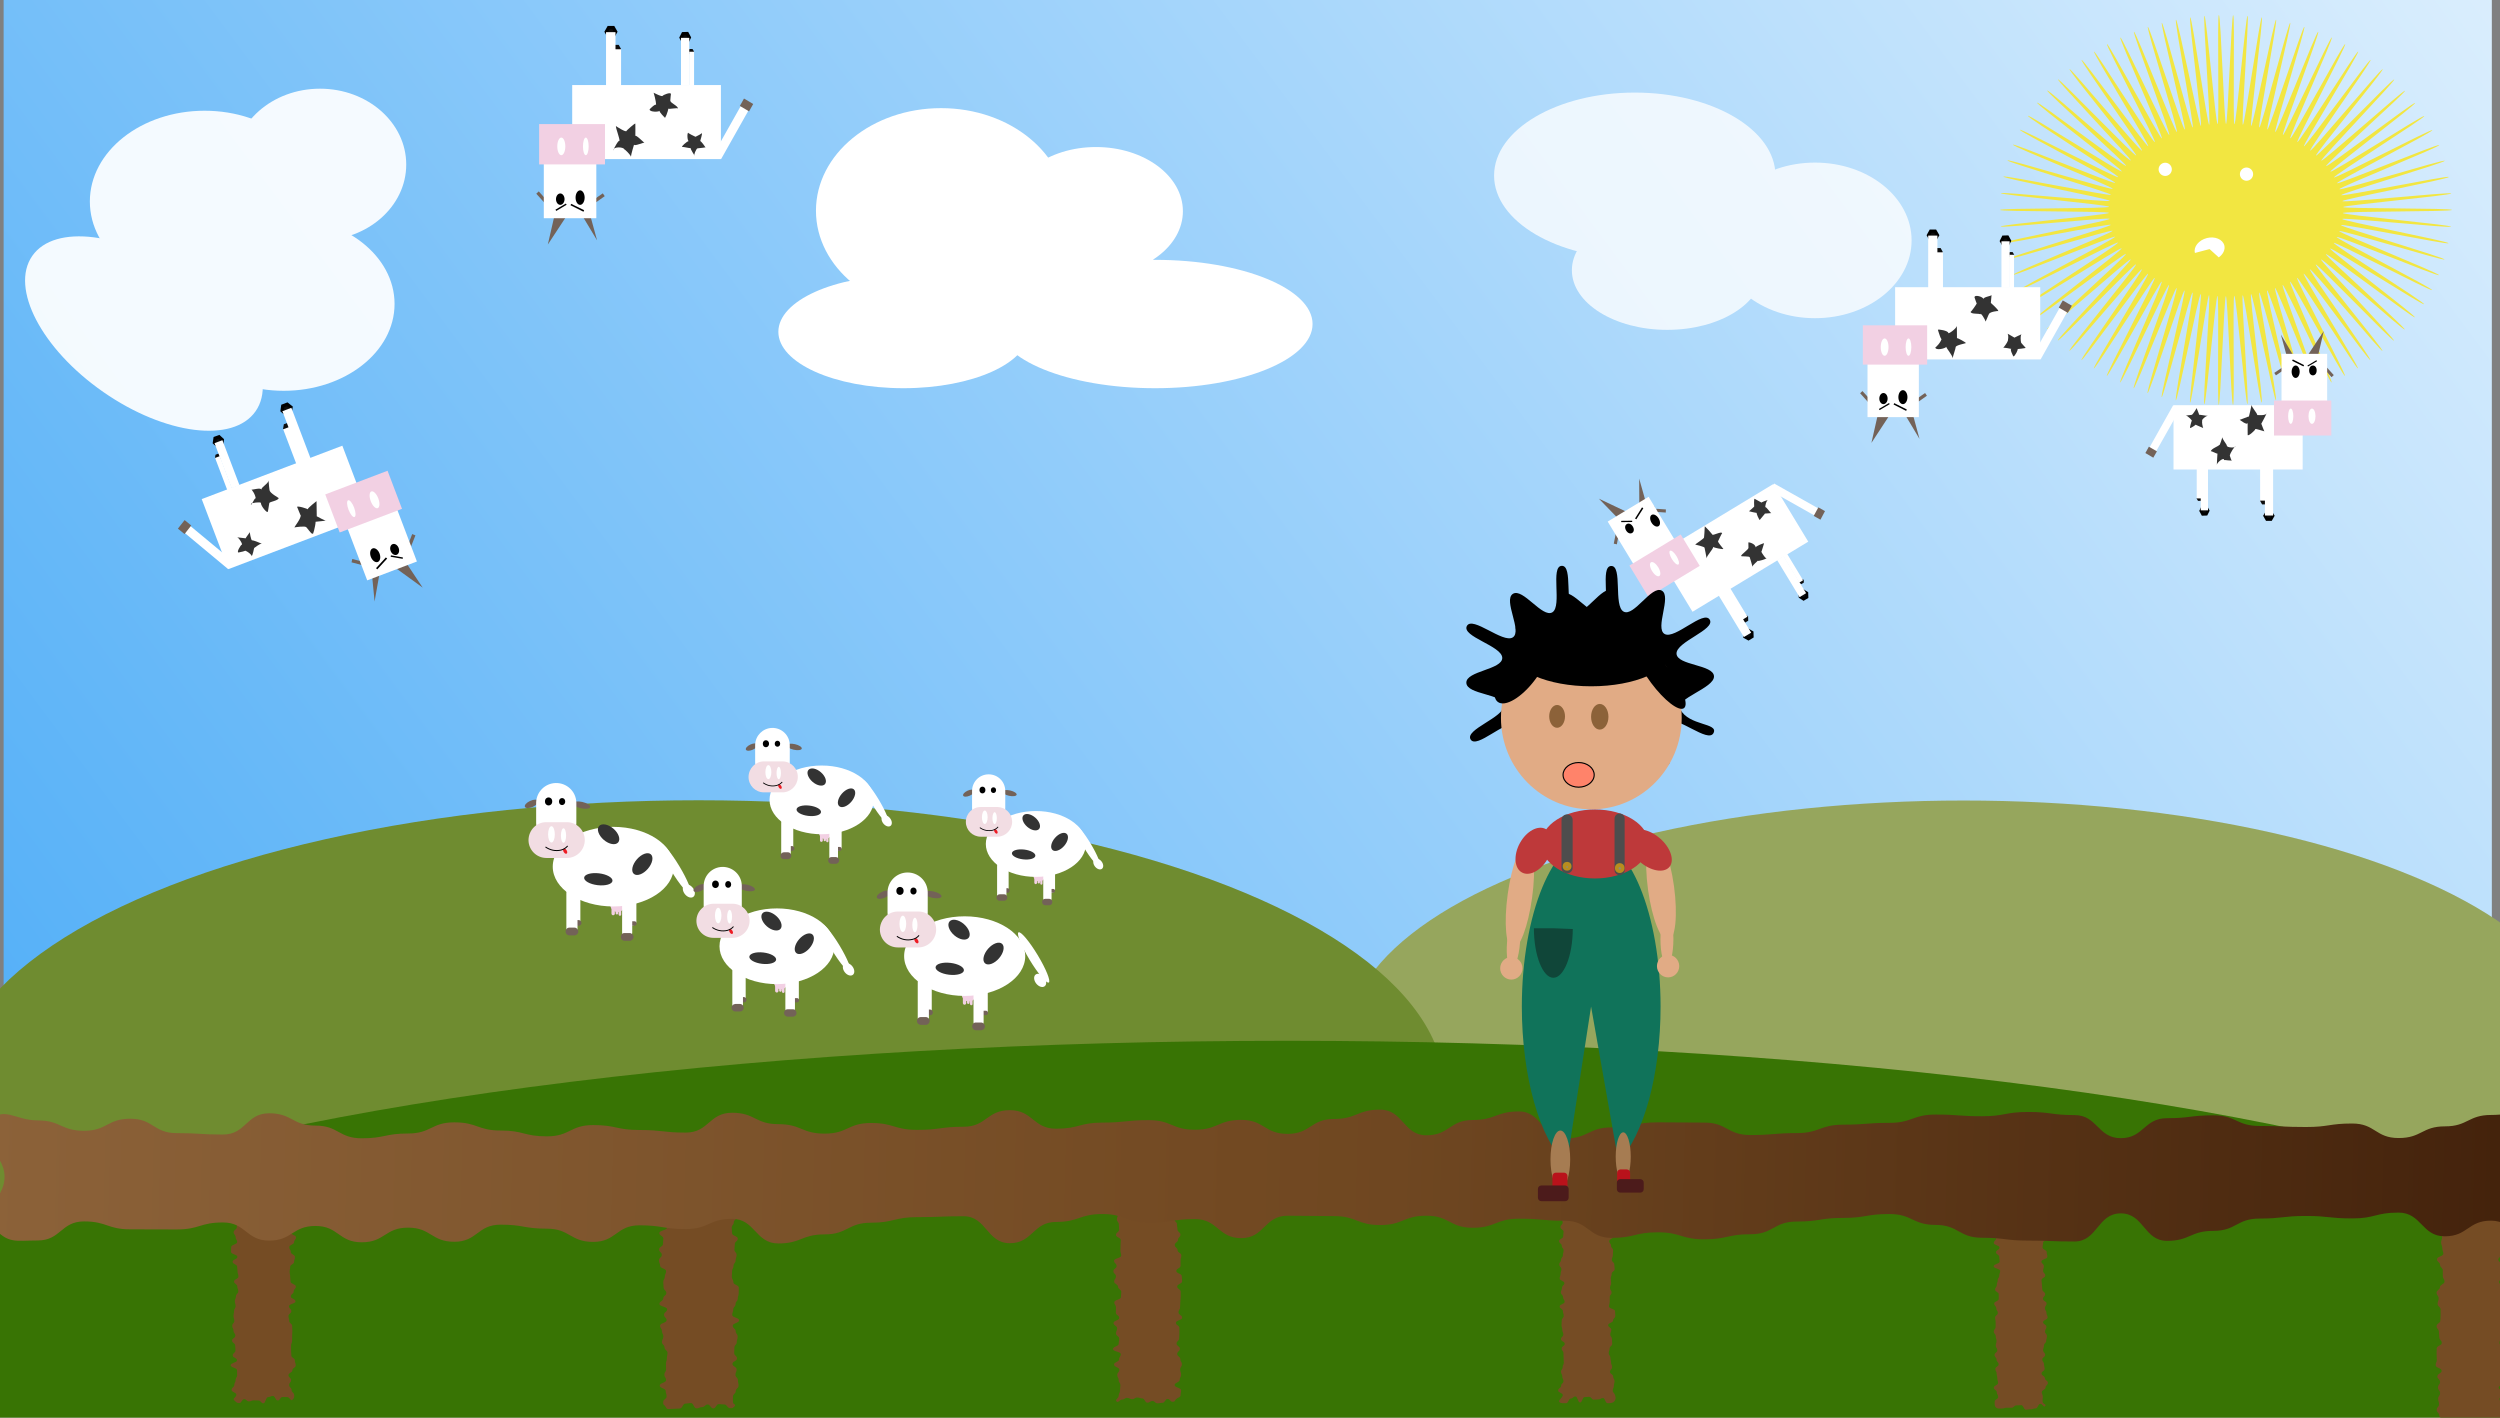 <?xml version="1.0" encoding="utf-8"?>
<!-- Generator: Adobe Illustrator 25.4.1, SVG Export Plug-In . SVG Version: 6.00 Build 0)  -->
<svg version="1.1" id="Layer_1" xmlns="http://www.w3.org/2000/svg" xmlns:xlink="http://www.w3.org/1999/xlink" x="0px" y="0px"
	 viewBox="0 0 1928.1 1093.3" style="enable-background:new 0 0 1928.1 1093.3;" xml:space="preserve">
<rect x="0" y="0" width="1928.1" height="1093.3" fill="#808080" stroke="none"/>
<style type="text/css">
	.st0{fill:url(#SVGID_1_);}
	.st1{fill:#96A65D;}
	.st2{fill:#6F8C30;}
	.st3{fill:#387404;}
	.st4{fill:#F2E641;}
	.st5{fill:#FFFFFF;}
	.st6{opacity:0.92;}
	.st7{opacity:0.77;}
	.st8{fill:#754C24;}
	.st9{fill:url(#SVGID_00000181770685910543496000000001638754372309746067_);}
	.st10{fill:#E1AB85;}
	.st11{fill:#0D0D0D;}
	.st12{fill:#0D0D0D;stroke:#000000;stroke-width:2.34;stroke-miterlimit:10;}
	.st13{fill:#736258;}
	.st14{fill:#F2D0E3;}
	.st15{fill:#333333;}
	.st16{fill:#0D0D0D;stroke:#000000;stroke-width:2.24;stroke-miterlimit:10;}
	.st17{fill:#0D0D0D;stroke:#000000;stroke-width:2.61;stroke-miterlimit:10;}
	.st18{fill:#0D0D0D;stroke:#000000;stroke-width:2.57;stroke-miterlimit:10;}
	.st19{fill:#0D0D0D;stroke:#000000;stroke-width:2.51;stroke-miterlimit:10;}
	.st20{fill:#10735A;}
	.st21{fill:#A67C52;}
	.st22{fill:#B9121B;}
	.st23{fill:#4C1B1B;}
	.st24{fill:#8C6239;}
	.st25{fill:#BE393A;}
	.st26{fill:#4D4D4D;}
	.st27{fill:#B88D1E;}
	.st28{fill:#8C8C80;}
	.st29{fill:#104639;}
	.st30{fill:#F2DDE3;}
	.st31{fill:#ED1C24;}
	.st32{fill:none;stroke:#000000;stroke-width:0.67;stroke-miterlimit:10;}
	.st33{fill:none;stroke:#000000;stroke-width:0.77;stroke-miterlimit:10;}
	.st34{fill:none;stroke:#000000;stroke-width:0.64;stroke-miterlimit:10;}
	.st35{fill:none;stroke:#000000;stroke-width:0.73;stroke-miterlimit:10;}
	.st36{fill:#FF836A;stroke:#000000;stroke-width:0.87;stroke-miterlimit:10;}
</style>
<g>
	<g id="Layer_1_00000169541331164490002750000009303220932682410166_">
		<g id="bg10">
			
				<linearGradient id="SVGID_1_" gradientUnits="userSpaceOnUse" x1="109.254" y1="-78.077" x2="2298.224" y2="1549.133" gradientTransform="matrix(1 0 0 -1 3.029585e-03 1095.991)">
				<stop  offset="0" style="stop-color:#4CACF7"/>
				<stop  offset="1" style="stop-color:#FFFFFF"/>
			</linearGradient>
			<rect x="2.8" y="-0.1" class="st0" width="1919" height="1080"/>
			<ellipse class="st1" cx="1514.4" cy="802.2" rx="475" ry="184.8"/>
			<ellipse class="st2" cx="538.8" cy="841.1" rx="575.5" ry="223.9"/>
			<ellipse class="st3" cx="992.9" cy="1039" rx="1105.5" ry="236.3"/>
			<path class="st4" d="M1891,161.9c0,1.5-84,0.9-84.1,2.4c-0.1,1.5,83.6,9.1,83.4,10.5c-0.1,1.4-83.7-7.3-83.9-5.9
				c-0.2,1.4,82.3,17.2,82,18.7c-0.3,1.4-82.6-15.4-82.9-14c-0.4,1.4,80.2,25.1,79.8,26.5s-80.7-23.3-81.2-21.9
				c-0.5,1.4,77.5,32.6,76.9,34c-0.5,1.4-78.2-30.8-78.8-29.4c-0.6,1.3,74.2,39.6,73.5,40.9s-75.1-37.7-75.8-36.4
				c-0.7,1.3,70.4,46,69.6,47.3c-0.8,1.3-71.5-44.1-72.4-42.9c-0.8,1.2,66.2,51.8,65.3,53c-0.9,1.2-67.6-49.8-68.6-48.7
				c-0.9,1.1,61.8,57,60.8,58.1c-1,1.1-63.5-55-64.5-54c-1,1,57.2,61.6,56.2,62.6s-59.2-59.6-60.3-58.7c-1.1,1,52.5,65.6,51.4,66.6
				c-1.1,0.9-54.7-63.8-55.9-62.9c-1.2,0.9,47.8,69.2,46.6,70s-50.2-67.4-51.4-66.6c-1.2,0.8,43,72.2,41.8,73
				c-1.2,0.7-45.6-70.6-46.9-69.8s38.2,74.9,36.9,75.6c-1.3,0.7-41-73.3-42.3-72.7s33.4,77.2,32,77.8s-36.3-75.8-37.7-75.2
				c-1.4,0.6,28.6,79.1,27.2,79.6c-1.4,0.5-31.7-77.8-33.1-77.3s23.8,80.6,22.4,81.1c-1.4,0.4-27-79.6-28.5-79.2
				s19.1,81.9,17.7,82.3s-22.4-81-23.8-80.7s14.4,82.8,12.9,83.1s-17.8-82.1-19.2-81.9s9.7,83.5,8.2,83.7s-13.2-83-14.6-82.8
				s5,83.9,3.6,84s-8.6-83.6-10.1-83.5s0.5,84.1-1,84.1s-4.1-83.9-5.5-83.9s-4.1,84-5.5,83.9s0.4-84-1-84.1s-8.6,83.6-10.1,83.5
				s5-83.9,3.6-84s-13.2,83-14.6,82.8s9.7-83.5,8.2-83.7s-17.8,82.2-19.2,81.9s14.3-82.8,12.9-83.1s-22.4,81-23.8,80.7
				s19-81.9,17.6-82.3s-27.1,79.6-28.5,79.2c-1.4-0.5,23.8-80.6,22.4-81.1s-31.7,77.9-33.1,77.3c-1.4-0.5,28.6-79,27.2-79.6
				c-1.3-0.6-36.4,75.8-37.7,75.2s33.4-77.1,32.1-77.8c-1.3-0.6-41,73.4-42.3,72.7c-1.3-0.7,38.2-74.9,36.9-75.6
				s-45.7,70.6-46.9,69.8c-1.2-0.8,43-72.2,41.8-73c-1.2-0.8-50.2,67.4-51.4,66.6s47.8-69.1,46.6-70c-1.2-0.9-54.8,63.8-55.9,62.8
				c-1.1-0.9,52.5-65.6,51.4-66.6c-1.1-1-59.2,59.7-60.3,58.7s57.2-61.5,56.2-62.6c-1-1-63.6,55-64.5,53.9c-1-1,61.8-57,60.8-58.1
				c-0.9-1.1-67.7,49.9-68.6,48.7c-0.9-1.2,66.2-51.8,65.3-53c-0.8-1.2-71.6,44.1-72.4,42.9c-0.8-1.2,70.3-46,69.6-47.3
				c-0.7-1.3-75.1,37.7-75.8,36.4s74.1-39.6,73.5-40.9c-0.6-1.3-78.2,30.8-78.8,29.4s77.4-32.6,76.9-34
				c-0.5-1.4-80.8,23.3-81.2,21.9s80.2-25.1,79.8-26.5c-0.4-1.4-82.6,15.5-82.9,14c-0.3-1.5,82.2-17.2,82-18.6
				c-0.2-1.5-83.8,7.3-83.9,5.9c-0.2-1.5,83.5-9.1,83.4-10.5c-0.1-1.5-84-0.8-84-2.3c0-1.5,84-0.9,84.1-2.4
				c0.1-1.5-83.6-9.1-83.4-10.5c0.1-1.4,83.7,7.3,83.9,5.9c0.2-1.4-82.3-17.2-82-18.7c0.3-1.4,82.6,15.4,82.9,14
				c0.4-1.4-80.2-25.1-79.8-26.5s80.7,23.3,81.2,21.9c0.5-1.4-77.5-32.6-76.9-34c0.5-1.4,78.2,30.8,78.8,29.4
				c0.6-1.3-74.2-39.6-73.5-40.9s75,37.8,75.8,36.5c0.7-1.3-70.4-46-69.6-47.3c0.8-1.3,71.5,44.1,72.4,42.9
				c0.8-1.2-66.2-51.8-65.3-53c0.9-1.2,67.6,49.8,68.6,48.7c0.9-1.1-61.8-57-60.8-58.1s63.5,55,64.5,54s-57.2-61.6-56.2-62.6
				s59.2,59.6,60.3,58.7c1.1-1-52.5-65.6-51.4-66.6c1.1-0.9,54.7,63.8,55.9,62.9c1.2-0.9-47.8-69.2-46.6-70
				c1.2-0.8,50.2,67.4,51.4,66.6c1.2-0.8-43-72.2-41.8-73c1.2-0.7,45.6,70.6,46.9,69.8c1.3-0.7-38.2-74.9-36.9-75.6
				s41,73.3,42.3,72.7c1.3-0.7-33.4-77.2-32-77.8s36.3,75.8,37.7,75.2c1.4-0.6-28.6-79.1-27.2-79.6c1.4-0.5,31.7,77.8,33.1,77.3
				c1.4-0.5-23.8-80.6-22.4-81.1c1.4-0.4,27,79.6,28.5,79.2c1.4-0.4-19.1-82-17.7-82.3s22.4,81,23.8,80.7s-14.4-82.8-12.9-83.1
				s17.8,82.1,19.2,81.9s-9.7-83.5-8.2-83.7c1.5-0.2,13.2,83,14.6,82.8s-5-83.9-3.6-84c1.4-0.1,8.6,83.6,10.1,83.5s-0.5-84.1,1-84.1
				c1.5,0,4.1,84,5.5,84s4.1-84,5.5-83.9c1.5,0.1-0.4,84,1,84.1s8.7-83.8,10.1-83.6s-5,83.9-3.6,84s13.2-83,14.6-82.8
				s-9.6,83.5-8.2,83.7s17.8-82.2,19.2-81.9s-14.4,82.8-12.9,83.1s22.4-81,23.8-80.7s-19,81.9-17.6,82.3
				c1.4,0.4,27.1-79.6,28.5-79.2c1.4,0.4-23.8,80.6-22.4,81.1c1.4,0.5,31.7-77.9,33.1-77.3s-28.6,79-27.2,79.6
				c1.3,0.6,36.4-75.8,37.7-75.2s-33.4,77.1-32,77.8c1.3,0.7,41-73.4,42.3-72.7c1.3,0.7-38.2,74.9-36.9,75.6
				c1.3,0.7,45.7-70.6,46.9-69.8c1.2,0.8-43,72.2-41.8,73c1.2,0.8,50.2-67.4,51.4-66.6c1.2,0.8-47.8,69.1-46.6,70
				c1.2,0.9,54.8-63.8,55.9-62.8c1.1,0.9-52.5,65.6-51.4,66.6c1.1,1,59.2-59.7,60.3-58.7s-57.2,61.5-56.2,62.6s63.6-55,64.5-53.9
				s-61.8,56.9-60.8,58.1c0.9,1.1,67.7-49.9,68.6-48.7s-66.2,51.8-65.3,53s71.6-44.1,72.4-42.9c0.8,1.2-70.3,46-69.6,47.3
				c0.7,1.3,75.1-37.7,75.8-36.4s-74.1,39.6-73.5,40.9c0.6,1.3,78.2-30.8,78.8-29.4c0.6,1.4-77.4,32.6-76.9,34
				c0.5,1.4,80.8-23.3,81.2-21.9s-80.2,25.1-79.8,26.5c0.4,1.4,82.6-15.5,82.9-14c0.3,1.5-82.2,17.2-82,18.6
				c0.2,1.5,83.8-7.3,83.9-5.9c0.2,1.5-83.5,9.1-83.4,10.5C1807.1,161,1891,160.4,1891,161.9z"/>
			<circle class="st5" cx="1669.9" cy="130.6" r="5.1"/>
			<circle class="st5" cx="1732.6" cy="134.3" r="5.1"/>
			<path class="st5" d="M1704.1,192.1l-11.3,3c0,0,0-0.1,0-0.1c-1.2-4.7,3-9.8,9.2-11.4c6.2-1.6,12.3,1,13.5,5.7
				c0.8,3.2-0.9,6.8-4.3,9.2L1704.1,192.1z"/>
			<g id="cloud1" class="st6">
				<ellipse class="st5" cx="157.8" cy="155.4" rx="88.5" ry="70"/>
				<ellipse class="st5" cx="246.8" cy="126.9" rx="66.5" ry="58.5"/>
				<ellipse class="st5" cx="218.8" cy="234.4" rx="85.5" ry="67"/>
				
					<ellipse transform="matrix(0.571 -0.821 0.821 0.571 -163.526 201.52)" class="st5" cx="111" cy="257.2" rx="54.9" ry="104.9"/>
			</g>
			<g id="cloud2">
				<ellipse class="st5" cx="725.8" cy="162.5" rx="96.5" ry="79.1"/>
				<ellipse class="st5" cx="809.3" cy="185.4" rx="83" ry="56"/>
				<ellipse class="st5" cx="696.8" cy="255.9" rx="96.5" ry="43.5"/>
				<ellipse class="st5" cx="890.8" cy="249.9" rx="121.5" ry="49.5"/>
				<ellipse class="st5" cx="845.3" cy="162.9" rx="67" ry="49.5"/>
			</g>
			<g id="cloud3" class="st7">
				<ellipse class="st5" cx="1260.8" cy="135.4" rx="108.5" ry="64"/>
				<ellipse class="st5" cx="1399.8" cy="185.4" rx="74.5" ry="60"/>
				<ellipse class="st5" cx="1285.8" cy="208.4" rx="73.5" ry="46"/>
			</g>
			<g id="bridge">
				<path class="st8" d="M225.5,1079.6c-1.3,1.3-2-2.1-3.9-2.1s-1.9-0.1-3.7-0.1s-1.9,2.7-3.7,2.7c-1.9,0-1.9-3.5-3.7-3.5
					s-1.9,0.9-3.7,0.9c-1.9,0-1.9,4.8-3.7,4.8s-1.9-2.2-3.7-2.2s-1.9-0.1-3.7-0.1c-1.9,0-1.9,0.8-3.7,0.8s-1.9-1.7-3.7-1.7
					c-1.9,0-1.9,3-3.8,3s-2.7-1-4-2.3c-1.3-1.3,1.8-2.2,1.8-4.1c0-1.9-3.7-1.9-3.7-3.8s2.1-1.9,2.1-3.8s1-1.9,1-3.8s1.2-1.9,1.2-3.8
					s-0.1-1.9-0.1-3.8c0-1.9-4.9-1.9-4.9-3.8s4.9-1.9,4.9-3.8s-3.3-1.9-3.3-3.8s2.1-1.9,2.1-3.8s-0.2-1.9-0.2-3.8
					c0-1.9-2.4-1.9-2.4-3.8s2.5-1.9,2.5-3.8s-1.4-1.9-1.4-3.8s-1-1.9-1-3.8c0-1.9,1.6-1.9,1.6-3.8s-0.6-1.9-0.6-3.8
					c0-1.9,0.4-1.9,0.4-3.8s1.2-1.9,1.2-3.8c0-1.9-0.6-1.9-0.6-3.8s0.9-1.9,0.9-3.8s1.8-1.9,1.8-3.8c0-1.9-0.8-1.9-0.8-3.8
					s-2.5-1.9-2.5-3.8c0-1.9,3.4-1.9,3.4-3.8s-0.7-1.9-0.7-3.8s-0.3-1.9-0.3-3.8c0-1.9-3.5-1.9-3.5-3.8s3.7-1.9,3.7-3.8
					c0-1.9-4.9-1.9-4.9-3.8s0.1-1.9,0.1-3.8s4.6-1.9,4.6-3.8c0-1.9-1.2-1.9-1.2-3.8s-1.5-1.9-1.5-3.8c0-1.9,2.4-1.9,2.4-3.8
					s0.2-1.9,0.2-3.8s-0.1-1.9-0.1-3.8c0-1.9-4-1.9-4-3.8s5.2-1.9,5.2-3.8c0-1.9-0.5-1.9-0.5-3.8s0.4-1.9,0.4-3.8s-1.4-1.9-1.4-3.8
					c0-1.9-1.2-1.9-1.2-3.8s2.7-1.9,2.7-3.8c0-1.9-4-1.9-4-3.8s-0.8-1.9-0.8-3.8s-0.3-1.9-0.3-3.8c0-1.9,4.6-1.9,4.6-3.8
					s-5.3-4-4-5.4c1.3-1.4,3.5,1.9,5.4,1.9s1.9-0.8,3.7-0.8c1.9,0,1.9-0.4,3.7-0.4s1.9,1.2,3.7,1.2c1.9,0,1.9-2.9,3.7-2.9
					s1.9,1.9,3.7,1.9s1.9-1.7,3.7-1.7c1.9,0,1.9,1.1,3.7,1.1s1.9,0.9,3.7,0.9c1.9,0,1.9,3.1,3.7,3.1s1.9-2.3,3.8-2.3
					s0.4,0.3,1.7,1.7c1.3,1.3,2.5-0.1,2.5,1.8s2.2,1.9,2.2,3.8c0,1.9-1.6,1.9-1.6,3.8s-0.6,1.9-0.6,3.8s-2.8,1.9-2.8,3.8
					c0,1.9,4.3,1.9,4.3,3.8s-1.2,1.9-1.2,3.8c0,1.9-3.9,1.9-3.9,3.8s1.5,1.9,1.5,3.8s1.8,1.9,1.8,3.8c0,1.9-1,1.9-1,3.8
					s-0.5,1.9-0.5,3.8c0,1.9,1.6,1.9,1.6,3.8s-0.3,1.9-0.3,3.8s-1.6,1.9-1.6,3.8c0,1.9,4.3,1.9,4.3,3.8s-1.5,1.9-1.5,3.8
					c0,1.9-3.7,1.9-3.7,3.8s1.2,1.9,1.2,3.8s3.2,1.9,3.2,3.8c0,1.9-0.7,1.9-0.7,3.8s-3,1.9-3,3.8c0,1.9-0.4,1.9-0.4,3.8
					s0.4,1.9,0.4,3.8s0.3,1.9,0.3,3.8c0,1.9,4.1,1.9,4.1,3.8s-1.7,1.9-1.7,3.8c0,1.9-2.2,1.9-2.2,3.8s3.6,1.9,3.6,3.8s-5,1.9-5,3.8
					c0,1.9,1.8,1.9,1.8,3.8s-2.2,1.9-2.2,3.8c0,1.9,0.6,1.9,0.6,3.8s2.2,1.9,2.2,3.8s0.2,1.9,0.2,3.8s-0.2,1.9-0.2,3.8s0,1.9,0,3.8
					s-0.8,1.9-0.8,3.8c0,1.9,0,1.9,0,3.8s0.2,1.9,0.2,3.8s2.7,1.9,2.7,3.8s0.7,1.9,0.7,3.8s-2.6,1.9-2.6,3.8c0,1.9-3,1.9-3,3.8
					s2,1.9,2,3.8s-1.5,1.9-1.5,3.8s1.9,1.9,1.9,3.8s1.4,1.6,1.9,3.5C227.3,1076.8,226.8,1078.6,225.5,1079.6z"/>
				<path class="st8" d="M1932.4,1102.5c-1.5,1.5-4.3-1-6.5-1c-2.2,0-2.2-0.1-4.4-0.1s-2.2-3-4.4-3s-2.2,4.3-4.4,4.3
					s-2.2,0.1-4.4,0.1c-2.2,0-2.2-2.6-4.4-2.6s-2.2,2.2-4.4,2.2s-2.2-5.2-4.4-5.2s-2.2,1.4-4.4,1.4c-2.2,0-2.2,4.8-4.4,4.8
					s-0.6-3.8-2.1-5.4s0.8,0.1,0.8-2.1c0-2.2-3.8-2.2-3.8-4.3s-1.9-2.2-1.9-4.3s1.8-2.2,1.8-4.3s-0.7-2.2-0.7-4.3s1.5-2.2,1.5-4.3
					c0-2.2-1.6-2.2-1.6-4.3s1.6-2.2,1.6-4.3s-2.1-2.2-2.1-4.3s3.3-2.2,3.3-4.3c0-2.2-4.6-2.2-4.6-4.3s0.9-2.2,0.9-4.3
					s-0.2-2.2-0.2-4.3s0.1-2.2,0.1-4.3c0-2.2,3.9-2.2,3.9-4.3s-1.9-2.2-1.9-4.3s-0.3-2.2-0.3-4.3s-1.8-2.2-1.8-4.3
					c0-2.2,2.9-2.2,2.9-4.3s0.2-2.2,0.2-4.3c0-2.2,0-2.2,0-4.3s-2.3-2.2-2.3-4.3c0-2.2,0.8-2.2,0.8-4.3s-1.6-2.2-1.6-4.3
					c0-2.2,2.6-2.2,2.6-4.3s3.5-2.2,3.5-4.3c0-2.2-1.3-2.2-1.3-4.3s0-2.2,0-4.3c0-2.2-2.1-2.2-2.1-4.3s-2.4-2.2-2.4-4.3
					c0-2.2,4.9-2.2,4.9-4.3s-0.8-2.2-0.8-4.3s-0.9-2.2-0.9-4.3c0-2.2,0.8-2.2,0.8-4.3s-3.1-2.2-3.1-4.3c0-2.2-1.5-2.2-1.5-4.3
					s5.8-2.2,5.8-4.3c0-2.2-6.2-2.2-6.2-4.3s3.7-2.2,3.7-4.3c0-2.2-3-2.2-3-4.3s2.1-2.2,2.1-4.3c0-2.2-1.9-2.2-1.9-4.3
					s1.7-2.2,1.7-4.3c0-2.2-1.3-2.2-1.3-4.3s1.4-2.2,1.4-4.3s-1.5-2.2-1.5-4.3c0-2.2,0.7-2.2,0.7-4.3s2.2-2.2,2.2-4.3
					c0-2.2-2.4-2.2-2.4-4.3s4.7-2.2,4.7-4.4c0-2.2-0.8-2.2-0.8-4.3s-3.7-2.8-2.1-4.3c1.5-1.5,2.1-1.1,4.3-1.1s2.2-1.4,4.3-1.4
					c2.2,0,2.2,2.4,4.4,2.4s2.2-3,4.4-3s2.2,3.8,4.4,3.8s2.2,2.2,4.4,2.2c2.2,0,2.2-0.1,4.4-0.1s2.2-6,4.4-6s2.2,0.3,4.4,0.3
					s2.2,3.9,4.4,3.9c2.2,0,1.6-1.2,3.2,0.4c1.6,1.5,2.1,1,2.1,3.1s-4,2.2-4,4.3c0,2.2,4.9,2.2,4.9,4.3s-3.2,2.2-3.2,4.3
					c0,2.2,4.7,2.2,4.7,4.3s-5.3,2.2-5.3,4.3c0,2.2,3.7,2.2,3.7,4.3s-1.3,2.2-1.3,4.3s2.7,2.2,2.7,4.3c0,2.2-5.3,2.2-5.3,4.3
					s4,2.2,4,4.3c0,2.2,1.2,2.2,1.2,4.3s-0.2,2.2-0.2,4.3c0,2.2-3.3,2.2-3.3,4.3s1.3,2.2,1.3,4.3c0,2.2,1.6,2.2,1.6,4.3
					s-3.6,2.2-3.6,4.3c0,2.2,1,2.2,1,4.3s0,2.2,0,4.3c0,2.2,0.1,2.2,0.1,4.3s0.4,2.2,0.4,4.3s-3.7,2.2-3.7,4.3
					c0,2.2,2.9,2.2,2.9,4.3s3.2,2.2,3.2,4.3c0,2.2,0.1,2.2,0.1,4.3s-5.6,2.2-5.6,4.3c0,2.2,2.4,2.2,2.4,4.3s3.5,2.2,3.5,4.3
					c0,2.2-4.5,2.2-4.5,4.3s-0.7,2.2-0.7,4.3c0,2.2,4.3,2.2,4.3,4.3s-0.7,2.2-0.7,4.3c0,2.2-3,2.2-3,4.3s-0.4,2.2-0.4,4.3
					s2.7,2.2,2.7,4.3s-2.3,2.2-2.3,4.3s-1,2.2-1,4.3s3.4,2.2,3.4,4.3c0,2.2-0.2,2.2-0.2,4.3s-0.8,2.2-0.8,4.3s0.9,2.2,0.9,4.3
					s-0.6,2.2-0.6,4.3c0,2.2,2.7,2.2,2.7,4.3s-1.2,2.2-1.2,4.3s-4.8,2.2-4.8,4.3s5.7,2.2,5.7,4.3c0,2.2-5.1,2.2-5.1,4.3
					s1.8,2.2,1.8,4.3s0.3,2.2,0.3,4.3s2.6,2.2,2.6,4.4s-1.8,1.9-1,3.9C1932.7,1099,1934,1101,1932.4,1102.5z"/>
				<path class="st8" d="M566.5,1084.6c-1.5,1.5-1.3,1.4-3.5,1.4s-2.2-2.8-4.3-2.8c-2.1,0-2.2-0.3-4.3-0.3s-2.2,3.3-4.3,3.3
					c-2.1,0-2.2-3-4.3-3s-2.2,2-4.3,2c-2.2,0-2.1,1-4.3,1s-2.2-4.1-4.3-4.1c-2.1,0-2.2,0.4-4.3,0.4s-2.2,3.8-4.3,3.8
					c-2.2,0-2.1,0.2-4.3,0.2s-2.2,0.2-4.3,0.2s-1.5-1.1-3-2.6c-1.5-1.5-1.2-0.8-1.2-2.9s2.6-2.1,2.6-4.2c0-2.1-0.7-2.1-0.7-4.2
					s-4.6-2.1-4.6-4.2s4.9-2.1,4.9-4.2s-1.3-2.1-1.3-4.2s1.3-2.1,1.3-4.2c0-2.1-0.1-2.1-0.1-4.2s0.7-2.1,0.7-4.2s0.5-2.1,0.5-4.2
					s-2.3-2.1-2.3-4.2c0-2.1-2-2.1-2-4.2s1.1-2.1,1.1-4.2s-1.1-2.1-1.1-4.2s-1.4-2.1-1.4-4.2c0-2.1,5-2.1,5-4.2s-2-2.1-2-4.2
					c0-2.1,2.4-2.1,2.4-4.2s-5.9-2.1-5.9-4.2c0-2.1,2.9-2.1,2.9-4.2s2.4-2.1,2.4-4.2c0-2.1-2.1-2.1-2.1-4.2s-0.3-2.1-0.3-4.2
					c0-2.1,1.2-2.1,1.2-4.2s1-2.1,1-4.2c0-2.1-4.6-2.1-4.6-4.2s-0.9-2.1-0.9-4.2s2.2-2.1,2.2-4.2c0-2.1-2.1-2.1-2.1-4.2s3-2.1,3-4.2
					c0-2.1,0.3-2.1,0.3-4.2s-3.1-2.1-3.1-4.2c0-2.1,5.9-2.1,5.9-4.2s-0.5-2.1-0.5-4.2c0-2.1-3.1-2.1-3.1-4.2s0.2-2.1,0.2-4.2
					s-2.8-2.1-2.8-4.2c0-2.1,1.3-2.1,1.3-4.2s3.7-2.1,3.7-4.2c0-2.1-2.3-2.1-2.3-4.2s-1.1-2.1-1.1-4.2c0-2.1-0.4-2.1-0.4-4.2
					s0.5-2.1,0.5-4.2c0-2.1-0.6-3.5,0.9-5c1.5-1.5,2.9,2.9,5.1,2.9s2.2,1,4.3,1s2.2-2.6,4.3-2.6c2.2,0,2.2,0.8,4.3,0.8
					s2.2-3.1,4.3-3.1c2.2,0,2.2,1,4.3,1s2.2,3.8,4.3,3.8c2.1,0,2.2-4.7,4.3-4.7s2.2,1.2,4.3,1.2c2.2,0,2.1,1.2,4.3,1.2
					s2.2,0.3,4.3,0.3c2.2,0,2.1-0.3,4.3-0.3s3.3-2.8,4.9-1.2s-1.6,2.7-1.6,4.8c0,2.1,3.6,2.1,3.6,4.2s-5.1,2.1-5.1,4.2
					c0,2.1,1.6,2.1,1.6,4.2s0.5,2.1,0.5,4.2c0,2.1,0.8,2.1,0.8,4.2s0.6,2.1,0.6,4.2c0,2.1,1.5,2.1,1.5,4.2s-1.7,2.1-1.7,4.2
					s-2.4,2.1-2.4,4.2c0,2.1-1.6,2.1-1.6,4.2s0.3,2.1,0.3,4.2c0,2.1,4.4,2.1,4.4,4.2s-2.3,2.1-2.3,4.2c0,2.1-0.3,2.1-0.3,4.2
					s1.7,2.1,1.7,4.2c0,2.1-0.8,2.1-0.8,4.2s-1.6,2.1-1.6,4.2s-1.1,2.1-1.1,4.2c0,2.1-0.2,2.1-0.2,4.2s1.2,2.1,1.2,4.2
					c0,2.1,4.2,2.1,4.2,4.2s-0.1,2.1-0.1,4.2c0,2.1-0.7,2.1-0.7,4.2s-1.7,2.1-1.7,4.2c0,2.1-1.8,2.1-1.8,4.2s-0.8,2.1-0.8,4.2
					c0,2.1,5.3,2.1,5.3,4.2s-4.9,2.1-4.9,4.2c0,2.1,2.3,2.1,2.3,4.2s1.5,2.1,1.5,4.2s-0.7,2.1-0.7,4.2s-1.8,2.1-1.8,4.2
					c0,2.1-0.2,2.1-0.2,4.2s2.2,2.1,2.2,4.2s-3.5,2.1-3.5,4.2s3.2,2.1,3.2,4.2c0,2.1-0.9,2.1-0.9,4.2s1.9,2.1,1.9,4.2
					s0.5,2.1,0.5,4.2s-2.2,2.1-2.2,4.2s-2.1,2.1-2.1,4.2c-0.1,1.5-0.1,3,0,4.5C565.4,1083.2,568,1083.1,566.5,1084.6z"/>
				<path class="st8" d="M1244.9,1080.9c-1.2,1.3-3.3,1.3-5.1,1.3s-1.8-4-3.5-4s-1.8,1.1-3.6,1.1c-1.8,0-1.8,0.2-3.5,0.2
					s-1.8-2.2-3.6-2.2s-1.8,0.2-3.5,0.2s-1.8,4.2-3.5,4.2s-1.8-4.7-3.6-4.7s-1.8,1.6-3.5,1.6c-1.8,0-1.8,3.6-3.6,3.6
					s-4.1,0.3-5.3-0.9s2.7-3.5,2.7-5.3c0-1.8-3.6-1.8-3.6-3.6s2.3-1.8,2.3-3.6s1.8-1.8,1.8-3.6s-0.9-1.8-0.9-3.6s-1-1.8-1-3.6
					c0-1.8,1.3-1.8,1.3-3.6s0.9-1.8,0.9-3.6s-0.2-1.8-0.2-3.6s-0.1-1.8-0.1-3.6s-1.4-1.8-1.4-3.6c0-1.8,2.4-1.8,2.4-3.6
					s-2.9-1.8-2.9-3.6s1.8-1.8,1.8-3.6s-0.8-1.8-0.8-3.6c0-1.8-0.6-1.8-0.6-3.6s0.2-1.8,0.2-3.6s1.5-1.8,1.5-3.6
					c0-1.8-0.6-1.8-0.6-3.6s-2.5-1.8-2.5-3.6c0-1.8,3.8-1.8,3.8-3.6s-1.2-1.8-1.2-3.6s-1.7-1.8-1.7-3.6c0-1.8,0.9-1.8,0.9-3.6
					s1.8-1.8,1.8-3.6c0-1.8-3.6-1.8-3.6-3.6s0.7-1.8,0.7-3.6s0.6-1.8,0.6-3.6c0-1.8-1.6-1.8-1.6-3.6s1.4-1.8,1.4-3.6
					s1.4-1.8,1.4-3.6c0-1.8,0.5-1.8,0.5-3.6s-1.4-1.8-1.4-3.6c0-1.8-2.1-1.8-2.1-3.6s3.2-1.8,3.2-3.6s0.3-1.8,0.3-3.6
					c0-1.8-2.4-1.8-2.4-3.6s1.7-1.8,1.7-3.6c0-1.8-1.1-1.8-1.1-3.6s2.4-1.8,2.4-3.6s-4.5-1.8-4.5-3.6c0-1.8,1.2-1.8,1.2-3.6
					s1.4-1.8,1.4-3.6s-1.9-1.8-1.9-3.6c0-1.8,2.4-1.8,2.4-3.6s0.4-1.8,0.4-3.6c0-1.8-1.3-1.8-1.3-3.6s-2.7-1.8-2.7-3.6
					s1.2-1.8,1.2-3.6c0-1.8,0.2-1.8,0.2-3.6s3.7-1.8,3.7-3.6c0-1.8-1.4-1.8-1.4-3.6s-1.3-1.8-1.3-3.6s1-0.3,2.3-1.6
					s-0.3-2.4,1.5-2.4s1.8-1.1,3.5-1.1c1.8,0,1.8,2.4,3.5,2.4s1.8-2.6,3.6-2.6s1.8,3.7,3.5,3.7s1.8-3.8,3.5-3.8s1.8,0.9,3.6,0.9
					s1.8,1.7,3.5,1.7c1.8,0,1.8,0.7,3.6,0.7s1.8-1.8,3.6-1.8s0.3,0.9,1.6,2.2s1.3-0.1,1.3,1.7s-0.4,1.8-0.4,3.6s1.1,1.8,1.1,3.6
					c0,1.8-1.7,1.8-1.7,3.6s0.2,1.8,0.2,3.6c0,1.8-0.8,1.8-0.8,3.6s-0.2,1.8-0.2,3.6s2.1,1.8,2.1,3.6c0,1.8-1.7,1.8-1.7,3.6
					s1.9,1.8,1.9,3.6c0,1.8,1.6,1.8,1.6,3.6s-3.6,1.8-3.6,3.6s0.4,1.8,0.4,3.6c0,1.8,0.6,1.8,0.6,3.6s-0.5,1.8-0.5,3.6
					s-0.8,1.8-0.8,3.6c0,1.8,1.9,1.8,1.9,3.6s1.6,1.8,1.6,3.6c0,1.8,0.2,1.8,0.2,3.6s-3.3,1.8-3.3,3.6s1.4,1.8,1.4,3.6
					c0,1.8,1.6,1.8,1.6,3.6s-0.2,1.8-0.2,3.6c0,1.8-0.8,1.8-0.8,3.6s1.9,1.8,1.9,3.6s0.3,1.8,0.3,3.6c0,1.8-2.3,1.8-2.3,3.6
					s-0.7,1.8-0.7,3.6s0.3,1.8,0.3,3.6c0,1.8-0.9,1.8-0.9,3.6s1.2,1.8,1.2,3.6c0,1.8-1.4,1.8-1.4,3.6s0,1.8,0,3.6s-0.6,1.8-0.6,3.6
					c0,1.8,4.7,1.8,4.7,3.6s0.2,1.8,0.2,3.6c0,1.8-1.7,1.8-1.7,3.6s-3.8,1.8-3.8,3.6s2.4,1.8,2.4,3.6s-0.8,1.8-0.8,3.6
					s1.3,1.8,1.3,3.6s0.2,1.8,0.2,3.6s-2,1.8-2,3.6c0,1.8-0.7,1.8-0.7,3.6s1.3,1.8,1.3,3.6s0.5,1.8,0.5,3.6s0.8,1.8,0.8,3.6
					s-1.6,1.8-1.6,3.6c0,1.8,2.4,1.8,2.4,3.6s1.1,1.8,1.1,3.6s-0.5,1.8-0.5,3.6s-0.9,1.8-0.9,3.6s0.8,1.1,1.4,2.8
					C1246.5,1077.6,1246.1,1079.6,1244.9,1080.9z"/>
				<path class="st8" d="M1577.3,1084.4c-1.3,1.3-1.8-1.7-3.7-1.7s-1.8,3.5-3.7,3.5c-1.8,0-1.8,0.7-3.7,0.7s-1.8,0.3-3.7,0.3
					s-1.8-3.5-3.7-3.5s-1.8,0.2-3.7,0.2s-1.8,1.8-3.7,1.8h-3.7c-1.9,0-1.9,0.6-3.7,0.6s-3.3,0.4-4.6-0.8s-1-2.7-1-4.5
					s2.7-1.8,2.7-3.6c0-1.8-1.1-1.8-1.1-3.6s-2.3-1.8-2.3-3.6s3.3-1.8,3.3-3.6s-0.6-1.8-0.6-3.6s-0.5-1.8-0.5-3.6s-1-1.8-1-3.6
					c0-1.8,2.5-1.8,2.5-3.6s-1.6-1.8-1.6-3.6s-1.5-1.8-1.5-3.6s2.1-1.8,2.1-3.6s-1.2-1.8-1.2-3.6c0-1.8,0.6-1.8,0.6-3.6
					s-0.6-1.8-0.6-3.6s-1.5-1.8-1.5-3.6s1.4-1.8,1.4-3.6c0-1.8,0-1.8,0-3.6s-0.4-1.8-0.4-3.6c0-1.8,2.1-1.8,2.1-3.6
					s-1.2-1.8-1.2-3.6s-1.6-1.8-1.6-3.6c0-1.8,3.5-1.8,3.5-3.6s0-1.8,0-3.6s-2.8-1.8-2.8-3.6c0-1.8,1.3-1.8,1.3-3.6s0.7-1.8,0.7-3.6
					c0-1.8,1.2-1.8,1.2-3.6s0.7-1.8,0.7-3.6s-5-1.8-5-3.6c0-1.8,4.6-1.8,4.6-3.6s-0.3-1.8-0.3-3.6c0-1.8-2.5-1.8-2.5-3.6
					s2.7-1.8,2.7-3.6s-4.4-1.8-4.4-3.6c0-1.8,1.8-1.8,1.8-3.6s1.4-1.8,1.4-3.6s-0.8-1.8-0.8-3.6c0-1.8,0.3-1.8,0.3-3.6
					s-2.6-1.8-2.6-3.6c0-1.8,0.4-1.8,0.4-3.6s1.1-1.8,1.1-3.6s2.6-1.8,2.6-3.6c0-1.8-1.9-1.8-1.9-3.6s0.1-1.8,0.1-3.6
					c0-1.8,0.8-1.8,0.8-3.6s-2.7-1.8-2.7-3.6s2.1-1.8,2.1-3.6c0-1.8-1.1-1.8-1.1-3.6s-1.3-1.8-1.3-3.6s2.3-1.8,2.3-3.6
					c0-1.8,0.4-1.8,0.4-3.6s-2.3-1.8-2.3-3.6c0-1.8,3.7-1.8,3.7-3.6s-0.3-1.8-0.3-3.6s-1-0.5,0.3-1.8s0-0.7,1.9-0.7s1.8-1.5,3.7-1.5
					s1.8,0.8,3.7,0.8h3.7c1.8,0,1.8,0.1,3.7,0.1s1.8-0.6,3.7-0.6s1.8,1.5,3.7,1.5s1.8-0.3,3.7-0.3c1.8,0,1.9-0.5,3.7-0.5
					s0.5,0,1.8,1.3s3.7-0.2,3.7,1.6s-4.2,1.8-4.2,3.6s0.1,1.8,0.1,3.6c0,1.8,4.5,1.8,4.5,3.6s-3.7,1.8-3.7,3.6
					c0,1.8,4.2,1.8,4.2,3.6s-2.2,1.8-2.2,3.6s0.9,1.8,0.9,3.6c0,1.8,1.1,1.8,1.1,3.6s-1.5,1.8-1.5,3.6s-2.8,1.8-2.8,3.6
					c0,1.8-0.1,1.8-0.1,3.6s-0.7,1.8-0.7,3.6c0,1.8,3.2,1.8,3.2,3.6s-1.2,1.8-1.2,3.6s0.6,1.8,0.6,3.6c0,1.8,1.2,1.8,1.2,3.6
					s-2.2,1.8-2.2,3.6c0,1.8,2.2,1.8,2.2,3.6s0.7,1.8,0.7,3.6s-3.4,1.8-3.4,3.6c0,1.8-0.4,1.8-0.4,3.6s3.2,1.8,3.2,3.6
					s0.5,1.8,0.5,3.6c0,1.8-4.6,1.8-4.6,3.6s1.9,1.8,1.9,3.6c0,1.8-0.6,1.8-0.6,3.6s1.7,1.8,1.7,3.6s-2.9,1.8-2.9,3.6
					c0,1.8,0.3,1.8,0.3,3.6s0.3,1.8,0.3,3.6s2.2,1.8,2.2,3.6c0,1.8-1.7,1.8-1.7,3.6s2.8,1.8,2.8,3.6c0,1.8-1.3,1.8-1.3,3.6
					s1.2,1.8,1.2,3.6s0.9,1.8,0.9,3.6c0,1.8-3.5,1.8-3.5,3.6s2.6,1.8,2.6,3.6c0,1.8-1.1,1.8-1.1,3.6s1.5,1.8,1.5,3.6
					s-0.6,1.8-0.6,3.6s-1.7,1.8-1.7,3.6c0,1.8-0.7,1.8-0.7,3.6s1.6,1.8,1.6,3.6s-2.2,1.8-2.2,3.6s1.3,1.8,1.3,3.6s0.5,1.8,0.5,3.6
					s-2.4,1.8-2.4,3.6c0,1.8,2.6,1.8,2.6,3.6s2.3,1.8,2.3,3.6s-1.8,1.8-1.8,3.6s-2.9,1.8-2.9,3.6s0.8,1.8,0.8,3.6
					c0,1.8-0.4,2.2-0.1,4S1578.6,1083.1,1577.3,1084.4z"/>
				<path class="st8" d="M907,1079.1c-1.4,1.4-0.6,2-2.6,2s-2-2.2-3.9-2.2s-2,3-3.9,3c-1.9,0-2,0.4-3.9,0.4s-2-1.8-3.9-1.8
					c-1.9,0-2,1.3-3.9,1.3s-2-3.3-3.9-3.3c-1.9,0-2-0.7-3.9-0.7s-2,1.3-3.9,1.3s-2-1-3.9-1c-1.9,0-2,1.3-3.9,1.3s-2.9,2.8-4.3,1.4
					c-1.4-1.4,1.7-2.4,1.7-4.4c0-2,1-2,1-4s0.3-2,0.3-4s-1.3-2-1.3-4s-1.1-2-1.1-4s1.6-2,1.6-4c0-2-4.1-2-4.1-4s3.9-2,3.9-4
					s1.3-2,1.3-4s-6-2-6-4c0-2,4.4-2,4.4-4s0.4-2,0.4-4s-2.5-2-2.5-4s0.9-2,0.9-4c0-2-2.8-2-2.8-4s4.4-2,4.4-4c0-2-2.6-2-2.6-4
					s0.1-2,0.1-4s-1.3-2-1.3-4c0-2,5.1-2,5.1-4s0.3-2,0.3-4c0-2-2.5-2-2.5-4s-3-2-3-4c0-2,1.4-2,1.4-4s-2-2-2-4s2.5-2,2.5-4
					c0-2-2-2-2-4s5.5-2,5.5-4c0-2-0.6-2-0.6-4s0.1-2,0.1-4c0-2,0.2-2,0.2-4s-3.7-2-3.7-4s2.4-2,2.4-4c0-2-0.2-2-0.2-4s-1.5-2-1.5-4
					c0-2,0.9-2,0.9-4s0.8-2,0.8-4c0-2,0.1-2,0.1-4s0.1-2,0.1-4s-1-2-1-4c0-2-1.2-2-1.2-4s-0.8-2-0.8-4c0-2,1.4-2,1.4-4s2-2,2-4
					c0-2-2.4-2-2.4-4s-0.8-2-0.8-4s3.3-2,3.3-4c0-2-4.8-2-4.8-4s3.5-2,3.5-4c0-2-0.8-1.3,0.6-2.8s0.6-4,2.6-4s2,5.5,3.9,5.5
					c1.9,0,2-2.2,3.9-2.2s2,1.3,3.9,1.3s2,0.6,3.9,0.6c1.9,0,2,0.5,3.9,0.5h3.9c2,0,2-0.8,3.9-0.8s2-0.8,3.9-0.8
					c1.9,0,2-1.1,3.9-1.1s2-2.3,3.9-2.3c1.5-0.1,3,0.5,4,1.7c1.4,1.5,1,2.2,1,4.2c0,2-1.5,2-1.5,4s2.3,2,2.3,4c0,2-2.4,2-2.4,4
					s0.9,2,0.9,4s0.7,2,0.7,4c0,2-3,2-3,4s2.2,2,2.2,4c0,2,1.2,2,1.2,4s-3.5,2-3.5,4c0,2,3.1,2,3.1,4s-3.9,2-3.9,4s2,2,2,4
					c0,2,0,2,0,4s-2.2,2-2.2,4c0,2,2.1,2,2.1,4s0.4,2,0.4,4c0,2,2.3,2,2.3,4s-1.9,2-1.9,4s-2.5,2-2.5,4c0,2,2.2,2,2.2,4s2.9,2,2.9,4
					c0,2-0.6,2-0.6,4v4c0,2-3.3,2-3.3,4s4.2,2,4.2,4s0.3,2,0.3,4c0,2-3.8,2-3.8,4s2.7,2,2.7,4c0,2,0,2,0,4s-0.3,2-0.3,4
					c0,2-0.2,2-0.2,4s-1.2,2-1.2,4s2.8,2,2.8,4c0,2-4.8,2-4.8,4s2.7,2,2.7,4c0,2,0,2,0,4s-0.2,2-0.2,4s-2,2-2,4s2.6,2,2.6,4
					c0,2-2.1,2-2.1,4s2.4,2,2.4,4s1.2,2,1.2,4s-1.3,2-1.3,4c0,2,0.7,2,0.7,4s-1.1,2-1.1,4s-3.9,2-3.9,4s5,2,5,4.1s-0.5,2-0.4,4
					C910.1,1077.9,908.4,1077.7,907,1079.1z"/>
				
					<linearGradient id="SVGID_00000139997069841517894160000012450521699658304172_" gradientUnits="userSpaceOnUse" x1="65.809" y1="385.782" x2="2023.419" y2="385.782" gradientTransform="matrix(1.01 3.999974e-02 2.999980e-02 -1.15 -89.786 1309.729)">
					<stop  offset="0" style="stop-color:#8C6239"/>
					<stop  offset="0.49" style="stop-color:#724922"/>
					<stop  offset="0.55" style="stop-color:#6F4721"/>
					<stop  offset="1" style="stop-color:#42210B"/>
				</linearGradient>
				<path style="fill:url(#SVGID_00000139997069841517894160000012450521699658304172_);" d="M1958.5,948.6
					c-11.9,13.3-19.4-7.2-37.3-7.2s-17.9,12.1-35.7,12.1s-17.9-18.3-35.7-18.3s-17.9,4.5-35.7,4.5c-17.9,0-17.9-1.9-35.7-1.9
					s-17.9,2-35.7,2s-17.9,9.5-35.7,9.5s-17.9,7.7-35.7,7.7s-17.8-21.2-35.7-21.2s-17.9,21.7-35.7,21.7s-17.9-0.7-35.7-0.7
					s-17.9-2.2-35.7-2.2s-17.9-9.9-35.7-9.9s-17.9-8.4-35.7-8.4c-17.9,0-17.9,3-35.7,3s-17.9,2.8-35.7,2.8s-17.9,9.8-35.7,9.8
					s-17.9,3.9-35.7,3.9s-17.9-5.4-35.7-5.4s-17.9,4.3-35.7,4.3s-17.9-13.2-35.7-13.2s-17.9-1.6-35.7-1.6s-17.9,7-35.7,7
					s-17.9-9.3-35.7-9.3s-17.9,7.2-35.7,7.2c-17.9,0-17.9-6.9-35.7-6.9c-17.9,0-17.9-0.3-35.7-0.3c-17.9,0-17.8,17.3-35.7,17.3
					s-17.9-14.7-35.7-14.7s-17.9,2.9-35.7,2.9s-17.9-6.8-35.7-6.8s-17.9,6.1-35.7,6.1c-17.9,0-17.9,16.4-35.7,16.4
					s-17.9-20.8-35.7-20.8s-17.9,0.7-35.7,0.7s-17.9,4.3-35.7,4.3s-17.9,9-35.7,9c-17.9,0-17.9,7-35.7,7s-17.9-19-35.7-19
					s-17.9,7.9-35.7,7.9s-17.9-2.9-35.7-2.9c-17.9,0-17.9,12.8-35.7,12.8s-17.9-10.2-35.7-10.2s-17.9-3.1-35.7-3.1
					c-17.9,0-17.9,13.2-35.7,13.2s-17.9-10.9-35.7-10.9c-17.9,0-17.8,11.3-35.7,11.3s-17.9-12.6-35.7-12.6s-17.9,11.3-35.7,11.3
					s-17.9-14-35.7-14s-17.9,5.4-35.7,5.4s-17.9-0.1-35.7-0.1s-17.9-6.1-35.7-6.1s-17.9,14.7-35.7,14.7s-22.6,2.8-34.6-10.5
					c-13.3-14.8,9-18.8,9-38.7s-25.9-27.2-12.6-42c11.9-13.3,20.4-1.4,38.2-1.4s17.9,8,35.7,8s17.9-9.3,35.7-9.3
					s17.9,11.1,35.7,11.1c17.9,0,17.8,1.1,35.7,1.1s17.9-16.4,35.7-16.4s17.9,9.5,35.7,9.5s17.9,9.8,35.7,9.8s17.9-3.7,35.7-3.7
					c17.9,0,17.9-8.6,35.7-8.6s17.9,6.3,35.7,6.3c17.9,0,17.9,4.5,35.7,4.5s17.9-8.7,35.7-8.7s17.9,3.8,35.7,3.8
					c17.9,0,17.9,2,35.7,2s17.9-15.3,35.7-15.3s17.9,8.8,35.7,8.8s17.9,7.3,35.7,7.3c17.9,0,17.9-8.2,35.7-8.2s17.9,5.3,35.7,5.3
					s17.9-2.4,35.7-2.4s17.9-12.8,35.7-12.8s17.9,14.3,35.7,14.3c17.9,0,17.9-4.7,35.7-4.7s17.9-1.9,35.7-1.9s17.9,7.4,35.7,7.4
					s17.9-7.6,35.7-7.6s17.9,10.8,35.7,10.8c17.9,0,17.9-11.5,35.7-11.5s17.9-7.2,35.7-7.2c17.9,0,17.9,19.8,35.7,19.8
					s17.9-11.8,35.7-11.8s17.9-6.6,35.7-6.6s17.9,20.8,35.7,20.8s17.9-8.5,35.7-8.5s17.9-3.9,35.7-3.9s17.9,0.2,35.7,0.2
					s17.9,9.6,35.7,9.6s17.9-1.5,35.7-1.5s17.9-6.5,35.7-6.5s17.9-1.4,35.7-1.4c17.9,0,17.9-6.4,35.7-6.4s17.9,1.3,35.7,1.3
					s17.9-3.3,35.7-3.3s17.9,2.4,35.7,2.4s17.9,17.8,35.7,17.8s17.9-15.4,35.7-15.4s17.9-2.2,35.7-2.2s17.9,8.2,35.7,8.2
					s17.9,0.8,35.7,0.8s17.9-2.7,35.7-2.7c17.9,0,17.9,11.2,35.8,11.2s17.9-9,35.7-9s17.9-8.8,35.7-8.8s23.9-5.9,35.9,7.4
					c13.3,14.8-1.2,19.7,3.2,39.2C1965.1,928.1,1971.8,933.8,1958.5,948.6z"/>
			</g>
			<ellipse class="st10" cx="1230.5" cy="551.2" rx="9.3" ry="9.5"/>
			<g id="devilcow">
				<polygon class="st11" points="1391.2,449.3 1391.1,447.2 1389.2,446.2 1387.3,447.3 1387.3,449.5 1389.2,450.5 				"/>
				<polygon class="st12" points="1393.5,460.5 1393.4,457.4 1390.7,455.7 1388.2,457.2 1388.4,460.3 1391,462 				"/>
				<polygon class="st11" points="1348.3,478.7 1348.2,475.3 1345.3,473.7 1342.5,475.4 1342.6,478.7 1345.5,480.4 				"/>
				<polygon class="st12" points="1351.3,491 1351.2,487.7 1348.3,486.1 1345.5,487.8 1345.6,491.1 1348.5,492.7 				"/>
				<polygon class="st5" points="1404.3,393.2 1401.4,398.7 1365.4,378.4 1368.3,372.9 				"/>
				
					<rect x="1336.5" y="450.5" transform="matrix(0.855 -0.518 0.518 0.855 -46.86 761.227)" class="st5" width="4.7" height="28"/>
				
					<rect x="1334.7" y="453" transform="matrix(0.855 -0.518 0.518 0.855 -51.136 761.966)" class="st5" width="6.6" height="39.1"/>
				
					<rect x="1379.2" y="427.6" transform="matrix(0.855 -0.518 0.518 0.855 -30.174 780.724)" class="st5" width="5.9" height="33.5"/>
				
					<rect x="1381.5" y="425.6" transform="matrix(0.855 -0.518 0.518 0.855 -26.545 780.374)" class="st5" width="3.5" height="24.2"/>
				<polygon class="st13" points="1244.6,419.3 1247,419.8 1248.6,411.2 1246.3,410.7 				"/>
				<polygon class="st13" points="1284.8,392.9 1284.7,395.3 1277.3,394.8 1277.4,392.4 				"/>
				<polygon class="st13" points="1267.3,430.1 1271.3,419.1 1278.3,428.7 1274.1,407 1276.3,391 1269.7,388.6 1264.2,369.1 
					1264.3,389.3 1258.6,393.2 1265.3,408.1 				"/>
				<polygon class="st13" points="1296.1,419.4 1281.3,419.2 1286.4,433.4 1266.3,416.9 1247.4,411.8 1249.8,401.8 1233.1,384.6 
					1254.6,394.8 1263.1,389.2 1274.1,405.6 				"/>
				
					<rect x="1284.7" y="396.2" transform="matrix(0.855 -0.518 0.518 0.855 -25.254 754.09)" class="st5" width="104.4" height="52"/>
				
					<rect x="1248.1" y="389.4" transform="matrix(0.855 -0.518 0.518 0.855 -28.918 715.834)" class="st5" width="36.9" height="40.6"/>
				
					<rect x="1261" y="421.8" transform="matrix(0.855 -0.518 0.518 0.855 -39.992 728.748)" class="st14" width="46.3" height="28.3"/>
				
					<ellipse transform="matrix(0.855 -0.518 0.518 0.855 -35.683 731.725)" class="st5" cx="1291.6" cy="429.7" rx="2.1" ry="6.2"/>
				
					<ellipse transform="matrix(0.855 -0.518 0.518 0.855 -42.43 725.394)" class="st5" cx="1276.9" cy="438.6" rx="2.8" ry="6.2"/>
				<ellipse transform="matrix(0.855 -0.518 0.518 0.855 -29.086 710.551)" cx="1257.1" cy="407.3" rx="3" ry="4"/>
				<ellipse transform="matrix(0.856 -0.517 0.517 0.856 -23.257 718.225)" cx="1276.3" cy="400.8" rx="3.2" ry="5.1"/>
				<polygon points="1258.8,402.6 1250.4,402.7 1250.3,401.7 1258.8,401.6 				"/>
				<polygon points="1267.4,392 1262,400.5 1261,399.9 1266.4,391.3 				"/>
				<polygon class="st13" points="1407.5,394.2 1404,400.8 1398.8,397.9 1402.4,391.3 				"/>
				<path class="st15" d="M1329.1,423.3c0,0.7-7.8-1-7.8-1.5c0,1.8-5.1,6.8-5.1,8.8c0-0.6-1.6-8.1-1.6-8.2c0-0.7-7.2-2.5-7.2-2.4
					c0-0.3,6.8-4.6,6.8-5.4c0,0.3,0.6-6.3,0.6-8.7c2.1,1.9,4,4.1,5.8,6.3c0,1.4,7.6-3.1,7.6-0.7c0-1.1-3.2,6.2-3.2,6
					C1325.1,418.7,1329.1,423.1,1329.1,423.3z"/>
				<path class="st15" d="M1362.6,430.3c0,0.8-7,2.9-7,2.1c0,0.5-4,3.3-4,4.7c0-0.4-2.1-7.2-2.1-7.2c0-1.2-6.7-0.5-6.7-1.1
					c0-1.2,5.7-4.9,5.7-6.3c0,2.6-0.1-6.8-0.1-4.1c0-0.5,5.6,0.9,5.6,3.8c0-0.9,6.6-3.7,6.6-3.1c0-0.9-2.2,7.6-2.2,6.2
					C1358.4,426.2,1362.6,432.2,1362.6,430.3z"/>
				<path class="st15" d="M1357.3,401.1c-0.6,0-3-5.5-2.4-5.5c-2-0.3-4-0.8-6-1.3c-0.1,0,4.6-3.8,4-3.8c0,0-0.4-5.9,0.4-5.9
					c-0.7,0,6.1,3.2,5.2,3.2c-1.3,0,4.8-2.3,5.2-2.3c-1.3,0-2.8,5.7-2,5.7s3.8,4.5,4.4,4.5s-5,0.4-5,0.4
					C1361.6,396,1356.8,401.1,1357.3,401.1z"/>
			</g>
			<g id="devilcow-2">
				<polygon class="st11" points="1695.2,386.3 1694.1,384.5 1695.2,382.7 1697.3,382.7 1698.4,384.5 1697.3,386.3 				"/>
				<polygon class="st16" points="1698.8,396.6 1697.4,394 1698.7,391.3 1701.5,391.2 1702.9,393.9 1701.6,396.5 				"/>
				<polygon class="st11" points="1744.6,389 1743.1,386.3 1744.6,383.5 1747.8,383.5 1749.3,386.3 1747.8,389 				"/>
				<polygon class="st16" points="1748.3,400.6 1746.7,397.8 1748.3,395.1 1751.4,395.1 1753,397.8 1751.4,400.6 				"/>
				<polygon class="st5" points="1656.7,347 1661.8,350 1681.2,315.7 1676,312.6 				"/>
				<rect x="1743.1" y="359.4" class="st5" width="4.5" height="26.7"/>
				<rect x="1746.8" y="360.3" class="st5" width="6.3" height="37.3"/>
				<rect x="1697.3" y="361.7" class="st5" width="5.6" height="31.9"/>
				<rect x="1694.2" y="361.3" class="st5" width="3.3" height="23.1"/>
				<polygon class="st13" points="1799.9,289.3 1798.2,290.9 1792.6,284.7 1794.3,283.1 				"/>
				<polygon class="st13" points="1754,287.6 1755.3,289.5 1761.1,285.5 1759.9,283.6 				"/>
				<polygon class="st13" points="1786.7,309.4 1778,302.4 1777.1,313.6 1769.8,293.9 1760.1,281.9 1764.2,276.7 1759.1,258 
					1769,274.6 1775.6,275 1777.5,290.4 				"/>
				<polygon class="st13" points="1758,314.8 1770,307.4 1772.8,321.4 1781.1,298.1 1793.9,284.6 1787,277.6 1792.2,255.3 
					1779.6,274.3 1770,273.9 1769.1,292.7 				"/>
				<rect x="1676.3" y="312.5" class="st5" width="99.6" height="49.6"/>
				<rect x="1759.6" y="272.9" class="st5" width="35.2" height="38.7"/>
				<rect x="1753.8" y="308.9" class="st14" width="44.2" height="27"/>
				<ellipse class="st5" cx="1766.7" cy="321" rx="2" ry="5.9"/>
				<ellipse class="st5" cx="1783.1" cy="321" rx="2.7" ry="5.9"/>
				<ellipse cx="1783.8" cy="285.7" rx="2.9" ry="3.8"/>
				<ellipse cx="1770.5" cy="286.7" rx="3.1" ry="4.8"/>
				<polygon points="1780,282.7 1787,278.6 1786.5,277.8 1779.6,281.9 				"/>
				<polygon points="1767.8,278.3 1776.5,282.6 1777,281.6 1768.3,277.2 				"/>
				<polygon class="st13" points="1654.6,349.4 1660.7,353 1663.5,348.1 1657.3,344.5 				"/>
				<path class="st15" d="M1733.5,335.4c0,1.6,5.9-3.5,5.9-4.5c0-0.5,7.1,1.9,7.1,1.8c0,0.9-2.5-6.1-2.5-5.9c0,0.1,4.3-7.9,4.3-8.6
					c0,2.8-7.4,1.8-7.4,1.9c0-1.4-4.4-6.1-4.4-7.8c0,0.6-2.1,9.4-2.1,9s-7.1,2.8-7.1,2.4c0,0,6.2,5,6.2,2.2
					C1733.4,326.9,1733.5,335.5,1733.5,335.4z"/>
				<path class="st15" d="M1709.7,358.5c0-1.7,5.6-6.3,5.6-3.7c0-0.3,6.1,1,6.1,0c0,2.5-1.7-3.8-1.7-3.2c0-2.1,4.3-8.2,4.3-7.2
					s-6.6,1.1-6.6-0.8c0-0.9-3.4-4.6-3.4-6.4c0-0.2-2.4,8-2.4,5.8c0,1.1-6.5,2.9-6.5,5.2c0-0.9,5.1,2.3,5.1,1.5
					C1710.2,350.1,1709.7,357.1,1709.7,358.5z"/>
				<path class="st15" d="M1699.2,330.2c-0.1,0-1.6-5.6-0.5-5.6c-1.7,0,2.3-3.9,4.1-3.9c-1.8,0-5.8-0.9-6.9-0.9c0.5,0-2-5.1-1.7-5.1
					c0,0-3,5.1-3.7,5.1c1.7,0-4.5,0.7-4.8,0.7c1.6,0,5.2,4,4.7,4c-0.2,0-1.7,5.6-1.4,5.6c1.2,0,4.6-2.6,4.4-2.6
					C1692.8,327.5,1699.7,330.2,1699.2,330.2z"/>
			</g>
			<g id="devilcow-3">
				<polygon class="st11" points="166.2,350.7 165.8,353 167.7,354.5 170,353.6 170.4,351.3 168.5,349.8 				"/>
				<polygon class="st17" points="165.9,338 165.4,341.4 167.9,343.7 171,342.7 171.4,339.2 168.9,336.9 				"/>
				<polygon class="st11" points="218.9,327.2 218.3,330.8 221.2,333.2 224.6,331.9 225.1,328.2 222.3,325.9 				"/>
				<polygon class="st17" points="218.1,313.1 217.6,316.7 220.4,319.1 223.8,317.8 224.4,314.1 221.5,311.8 				"/>
				<polygon class="st5" points="140.5,409.4 144.8,404 180.2,433.4 175.8,438.8 				"/>
				
					<rect x="223.8" y="329" transform="matrix(0.935 -0.355 0.355 0.935 -107.656 102.919)" class="st5" width="5.3" height="31.1"/>
				
					<rect x="225.3" y="314.3" transform="matrix(0.935 -0.355 0.355 0.935 -104.437 103.255)" class="st5" width="7.4" height="43.4"/>
				
					<rect x="171.9" y="339.3" transform="matrix(0.935 -0.355 0.355 0.935 -115.738 85.566)" class="st5" width="6.5" height="37.2"/>
				
					<rect x="170.6" y="351.5" transform="matrix(0.935 -0.355 0.355 0.935 -118.416 85.091)" class="st5" width="3.9" height="26.9"/>
				<polygon class="st13" points="320.4,412.9 317.9,411.9 314.4,421 316.8,422 				"/>
				<polygon class="st13" points="271.1,433.7 271.7,431.1 279.7,433.2 279.1,435.8 				"/>
				<polygon class="st13" points="297.7,396.5 291.1,407.8 285.5,395.8 285.7,420.4 280.1,437.5 286.7,441.4 288.9,463.9 
					292.8,441.8 299.8,438.6 295.6,421 				"/>
				<polygon class="st13" points="264.2,402.5 280.3,405.6 277.5,389.2 296.2,411.2 315.8,420.5 311.2,431 326,453.2 304.5,437.6 
					294.1,442.1 285.4,422 				"/>
				
					<rect x="162.1" y="362.3" transform="matrix(0.935 -0.355 0.355 0.935 -124.616 103.712)" class="st5" width="116" height="57.8"/>
				
					<rect x="273.9" y="396.5" transform="matrix(0.935 -0.355 0.355 0.935 -129.66 131.939)" class="st5" width="41" height="45.1"/>
				
					<rect x="254.8" y="371" transform="matrix(0.935 -0.355 0.355 0.935 -119.103 124.879)" class="st14" width="51.4" height="31.4"/>
				
					<ellipse transform="matrix(0.935 -0.355 0.355 0.935 -121.633 121.871)" class="st5" cx="271" cy="392.1" rx="2.3" ry="6.9"/>
				
					<ellipse transform="matrix(0.935 -0.355 0.355 0.935 -118.056 127.77)" class="st5" cx="288.9" cy="385.3" rx="3.1" ry="6.9"/>
				<ellipse transform="matrix(0.935 -0.355 0.355 0.935 -130.628 135.761)" cx="304.4" cy="423.6" rx="3.3" ry="4.4"/>
				<ellipse transform="matrix(0.935 -0.355 0.355 0.935 -133.161 130.743)" cx="289.4" cy="428" rx="3.6" ry="5.6"/>
				<polygon points="301.5,428.3 310.7,429.9 310.6,431 301.3,429.4 				"/>
				<polygon points="290,438.2 297.6,429.9 298.6,430.8 291,439.1 				"/>
				<polygon class="st13" points="137.2,407.7 142.4,401.1 147.5,405.3 142.3,411.9 				"/>
				<path class="st15" d="M229,391.1c0-1.4,8.3,1.3,8.3,1.7c0-1,6.8-6.3,6.8-6.3c0-1.1,0.2,10.1,0.2,11.7c0-0.2,7.3,4.2,7.3,3.2
					c0,0.3-8.2,0.9-8.2,1c0,2.8-2.3,12.1-2.3,8.7c0,2.7-5.3-5.9-5.3-4.6c0-0.9-8.7,0-8.7,0.4c0-1,4.9-6.4,4.9-9.7
					C232.1,399.2,229,389.7,229,391.1z"/>
				<path class="st15" d="M193.9,377.5c0,0.7,7.6-1.9,7.6,0.2c0-2.1,5.6-4.7,5.6-7.2c0,1.5,0.9,9.4,0.9,7.7c0,2,6.9,5.8,6.9,5.9
					c0,2-7.1,2.9-7.1,3.8c0-1.4-1.3,8.4-1.3,6.6c0,2-5.3-4-5.3-6.6c0-1-7.7-0.1-7.7,0.8c0,3,3.8-7.7,3.8-3.3
					C197.3,381.3,193.9,377.4,193.9,377.5z"/>
				<path class="st15" d="M192.8,410.2c-0.5,0,0.9,6.5,1.5,6.5c1.8,0,7.2,2.6,7.6,2.6c-1.9,0-5.4,3.2-5.7,3.2
					c-0.5,0-1.1,6.6-2.5,6.6c1.9,0-3.2-4.5-5.2-4.5c2.5,0-4,1.5-4.5,1.5c-1.9,0,1.8-6,2.4-6c1.2,0-2.3-5.7-3.6-5.7
					c-0.1,0,7.1,0.8,6.7,0.8S193,410.2,192.8,410.2z"/>
			</g>
			<g id="devilcow-4">
				<polygon class="st11" points="534.1,37.8 535.3,39.8 534.1,41.8 531.7,41.8 530.5,39.8 531.7,37.8 				"/>
				<polygon class="st18" points="530,25.9 531.6,28.9 530.1,32 526.9,32 525.3,29 526.8,26 				"/>
				<polygon class="st11" points="477.2,34.6 479,37.8 477.2,41 473.6,41 471.8,37.8 473.6,34.6 				"/>
				<polygon class="st18" points="473,21.3 474.8,24.5 473,27.7 469.4,27.7 467.6,24.5 469.4,21.3 				"/>
				<polygon class="st5" points="578.5,83 572.6,79.5 550.3,119.1 556.2,122.6 				"/>
				<rect x="473.8" y="38" class="st5" width="5.2" height="30.8"/>
				<rect x="467.4" y="24.8" class="st5" width="7.3" height="42.9"/>
				<rect x="525.2" y="29.2" class="st5" width="6.4" height="36.8"/>
				<rect x="531.5" y="39.9" class="st5" width="3.8" height="26.6"/>
				<polygon class="st13" points="413.6,149.4 415.5,147.6 421.9,154.7 420,156.5 				"/>
				<polygon class="st13" points="466.4,151.3 464.9,149.1 458.2,153.8 459.7,156 				"/>
				<polygon class="st13" points="428.8,126.3 438.8,134.4 439.8,121.4 448.2,144.1 459.4,157.9 454.6,163.9 460.5,185.4 
					449.1,166.4 441.6,165.9 439.3,148.1 				"/>
				<polygon class="st13" points="461.8,120 448,128.6 444.8,112.4 435.3,139.3 420.5,154.8 428.4,162.9 422.5,188.6 436.9,166.7 
					448,167.1 449.1,145.5 				"/>
				<rect x="441.3" y="65.6" class="st5" width="114.7" height="57.1"/>
				<rect x="419.4" y="123.7" class="st5" width="40.5" height="44.6"/>
				<rect x="415.8" y="95.7" class="st14" width="50.8" height="31.1"/>
				<ellipse class="st5" cx="451.8" cy="112.9" rx="2.2" ry="6.8"/>
				<ellipse class="st5" cx="432.9" cy="112.9" rx="3.1" ry="6.8"/>
				<ellipse cx="432.1" cy="153.6" rx="3.3" ry="4.4"/>
				<ellipse cx="447.4" cy="152.4" rx="3.5" ry="5.6"/>
				<polygon points="436.4,157 428.4,161.7 429,162.7 437,157.9 				"/>
				<polygon points="450.5,162.1 440.5,157.2 440,158.3 450,163.3 				"/>
				<polygon class="st13" points="580.9,80.2 573.8,76 570.6,81.7 577.7,85.9 				"/>
				<path class="st15" d="M490,95.4c0-0.9-6.8,5.3-6.8,5.5c0,1.7-8.2-3.6-8.2-3.7c0,2.3,2.9,9,2.9,12c0-3.2-5,6.2-5,6.9
					c0-3.5,8.6-2.7,8.6-0.8c0-0.7,5.1,4.4,5.1,5.6c0-1.5,2.4-9.5,2.4-9.4c0,1.7,8.1-2.2,8.1-1.3c0,0.3-7.1-7-7.1-5.2
					C490.1,103.7,490,96.7,490,95.4z"/>
				<path class="st15" d="M517.5,72.7c0-2.2-6.4,0.8-6.4,1.1c0,1.4-7-2.3-7-2.3s1.9,6.1,1.9,9.6c0-1.8-5,3-5,3.3c0,2.2,7.6,2,7.6,1
					c0,1.4,4,5.2,4,5.1c0,2.3,2.8-4.9,2.8-6.8c0,0.9,7.5-1,7.5,0.1c0-2.3-5.9-4.3-5.9-6.1C516.8,78.7,517.5,71,517.5,72.7z"/>
				<path class="st15" d="M530.9,102.3c-1.2,0-0.8,6.5,0.3,6.5c-1.2,0-6.3,4.5-5,4.5c1.5,0,5.2,1,6.7,1c-1.1,0,3.1,5.9,2.8,5.9
					c-1.1,0,1.3-5.8,2.3-5.8s8-0.9,6-0.9c0.1,0-3.2-4.6-3.8-4.6s2.2-6.4,0.8-6.4c1.6,0-4.5,3-4.6,3S529.6,102.3,530.9,102.3z"/>
			</g>
			<g id="devilcow-5">
				<polygon class="st11" points="1552.2,194.4 1553.4,196.4 1552.2,198.3 1549.8,198.3 1548.7,196.4 1549.8,194.4 				"/>
				<polygon class="st19" points="1548.2,182.8 1549.8,185.7 1548.3,188.7 1545.2,188.8 1543.6,185.9 1545.1,182.9 				"/>
				<polygon class="st11" points="1496.7,191.3 1498.4,194.4 1496.7,197.5 1493.2,197.5 1491.4,194.4 1493.2,191.3 				"/>
				<polygon class="st19" points="1492.5,178.3 1494.3,181.4 1492.5,184.5 1489,184.5 1487.3,181.4 1489,178.3 				"/>
				<polygon class="st5" points="1595.5,238.5 1589.8,235.1 1568,273.7 1573.8,277.2 				"/>
				<rect x="1493.4" y="194.6" class="st5" width="5.1" height="30"/>
				<rect x="1487.1" y="181.7" class="st5" width="7.1" height="41.9"/>
				<rect x="1543.6" y="186.1" class="st5" width="6.3" height="35.9"/>
				<rect x="1549.6" y="196.5" class="st5" width="3.7" height="26"/>
				<polygon class="st13" points="1434.6,303.3 1436.4,301.6 1442.7,308.5 1440.9,310.3 				"/>
				<polygon class="st13" points="1486.1,305.2 1484.7,303.1 1478.1,307.7 1479.6,309.8 				"/>
				<polygon class="st13" points="1449.4,280.8 1459.2,288.7 1460.2,276 1468.4,298.2 1479.3,311.7 1474.7,317.5 1480.4,338.5 
					1469.3,319.9 1461.9,319.4 1459.7,302.1 				"/>
				<polygon class="st13" points="1481.7,274.7 1468.2,283 1465,267.2 1455.7,293.5 1441.3,308.6 1449,316.5 1443.3,341.6 
					1457.3,320.2 1468.2,320.6 1469.2,299.5 				"/>
				<rect x="1461.6" y="221.5" class="st5" width="111.9" height="55.7"/>
				<rect x="1440.3" y="278.2" class="st5" width="39.6" height="43.5"/>
				<rect x="1436.7" y="250.9" class="st14" width="49.6" height="30.3"/>
				<ellipse class="st5" cx="1471.9" cy="267.7" rx="2.2" ry="6.7"/>
				<ellipse class="st5" cx="1453.5" cy="267.7" rx="3" ry="6.7"/>
				<ellipse cx="1452.6" cy="307.4" rx="3.2" ry="4.3"/>
				<ellipse cx="1467.6" cy="306.3" rx="3.5" ry="5.4"/>
				<polygon points="1456.9,310.8 1449.1,315.4 1449.6,316.3 1457.4,311.7 				"/>
				<polygon points="1470.6,315.8 1460.9,310.9 1460.4,312 1470.1,316.9 				"/>
				<polygon class="st13" points="1597.9,235.8 1590.9,231.7 1587.8,237.2 1594.8,241.3 				"/>
				<path class="st15" d="M1509.2,251.3c0,1.8-6.6,6.7-6.6,5.5c0-1.8-8-3.1-8-2.4c0,0.2,2.9,9.7,2.9,6.3c0,2.8-4.9,7.8-4.9,7.1
					c0,3,8.4,0.8,8.4-0.4c0,1.1,5,6.8,5,8.9c0-1.3,2.3-7.4,2.3-8.6c0-1.5,7.9-2.9,7.9-3.1c0-0.5-6.9-4.4-6.9-3.7
					C1509.3,258.9,1509.2,250.9,1509.2,251.3z"/>
				<path class="st15" d="M1536,227.4c0,1.1-6.3,1.4-6.3,3.3c0-1.7-6.9-3.9-6.9-1.3c0-0.5,1.9,6.3,1.9,4.3c0,0.6-4.9,7.5-4.9,6.7
					c0,2.3,7.5,1,7.5,2.2c0-2.4,3.9,4.1,3.9,5.1c0,1.7,2.7-6.1,2.7-5.2c0-2,7.3-2.9,7.3-2.5c0-1.5-5.8-6.2-5.8-6.4
					C1535.3,235.2,1536,226.8,1536,227.4z"/>
				<path class="st15" d="M1548.1,257.4c1.2,0,0.8,6.3-0.1,6.3c0.5,0-2.7,4.4-3,4.4c2.1,0.2,4.2,0.5,6.3,1c-1.6,0,1.5,5.8,1.5,5.8
					c1.2,0,4-5.7,3.2-5.7c2.1-0.2,4.2-0.4,6.2-0.8c0.6,0-4.4-4.5-3.4-4.5c-0.4,0-0.8-6.3,0.6-6.3c0.5,0-6.8,2.9-5.4,2.9
					C1553.4,260.5,1549,257.4,1548.1,257.4z"/>
			</g>
			<g id="sad">
				
					<ellipse transform="matrix(0.136 -0.991 0.991 0.136 327.638 1758.43)" class="st10" cx="1172" cy="691.4" rx="40.9" ry="9.5"/>
				
					<ellipse transform="matrix(7.950298e-02 -0.997 0.997 7.950298e-02 349.57 1832.857)" class="st10" cx="1167.2" cy="727.1" rx="19.9" ry="5"/>
				<path class="st20" d="M1227.1,776.3l-18.8,121.7c-20.8-19-34.6-67.7-34.6-121.7c0-71.3,24.1-130,53.5-130
					c29.3,0,53.5,58.7,53.5,130c0,52-12.8,99.2-32.5,119.6L1227.1,776.3z"/>
				<path d="M1321.5,565.4c-4.2,8-27.8-13.6-35.4-8.8c-7.6,4.9,7.6,28.7-0.1,33.6c-7.6,4.9-22.8-19-30.5-14.2
					c-7.6,4.8,1.8,35.5-7.2,35.8c-9,0.3-1.6-30.9-9.6-35.2c-7.9-4.3-21.5,20.5-29.4,16.2c-7.9-4.3,5.6-29.2-2.3-33.5
					c-7.9-4.3-30,18.8-34.7,11.1c-4.7-7.7,25.9-17,25.6-26.2s-28.6-8.3-28.9-17.5c-0.3-9.2,28-10.1,27.7-19.3
					c-0.3-9.2-31.5-16.3-27.3-24.5c4.3-8.1,27.8,13.6,35.4,8.8s-7.6-28.7,0.1-33.6s22.8,19,30.5,14.2c7.6-4.8-1.8-35.5,7.2-35.8
					c9-0.3,1.6,30.9,9.6,35.2c7.9,4.3,21.5-20.5,29.4-16.2c7.9,4.3-5.6,29.2,2.3,33.5c7.9,4.3,30-18.8,34.7-11.1
					c4.7,7.7-25.9,17-25.6,26.2s28.6,8.3,28.9,17.5s-30.3,17.1-26.1,25.3C1302.5,560.1,1325.7,557.3,1321.5,565.4z"/>
				<path d="M1283.4,565.3c-4.2,8-27.8-13.6-35.4-8.8c-7.6,4.9,7.6,28.7-0.1,33.6c-7.6,4.9-22.8-19-30.5-14.2
					c-7.6,4.8,1.8,35.5-7.2,35.8c-9,0.3-1.6-30.9-9.6-35.2c-7.9-4.3-21.5,20.5-29.4,16.2c-7.9-4.3,5.6-29.2-2.3-33.5
					c-7.9-4.3-30,18.8-34.7,11.1c-4.7-7.7,25.9-17,25.6-26.2s-28.6-8.2-28.9-17.5c-0.3-9.2,28-10.1,27.7-19.3
					c-0.3-9.2-31.5-16.3-27.3-24.5c4.3-8.1,27.8,13.6,35.4,8.8s-7.6-28.7,0.1-33.6s22.8,19,30.5,14.2c7.6-4.8-1.8-35.5,7.2-35.8
					c9-0.3,1.6,30.9,9.6,35.2c7.9,4.3,21.5-20.5,29.4-16.2c7.9,4.3-5.6,29.2,2.3,33.5c7.9,4.3,30-18.8,34.7-11.1
					c4.7,7.7-25.9,17-25.6,26.2c0.3,9.2,28.6,8.3,28.9,17.5s-30.3,17.1-26.1,25.3C1264.4,560,1287.7,557.2,1283.4,565.3z"/>
				
					<ellipse transform="matrix(0.991 -0.136 0.136 0.991 -81.231 180.623)" class="st10" cx="1280.7" cy="684.6" rx="10.1" ry="40.9"/>
				<ellipse class="st10" cx="1227.3" cy="553.6" rx="69.7" ry="70.6"/>
				<ellipse class="st10" cx="1285.6" cy="724.2" rx="5" ry="19.9"/>
				<ellipse class="st10" cx="1286.5" cy="745.1" rx="8.6" ry="8.7"/>
				<ellipse class="st21" cx="1203.4" cy="894.2" rx="7.6" ry="22.3"/>
				<ellipse class="st21" cx="1251.9" cy="892.1" rx="5.8" ry="18.8"/>
				<path class="st22" d="M1249.8,901.9h4.8c1.4,0,2.6,1.2,2.6,2.6v11.1c0,1.4-1.2,2.6-2.6,2.6h-4.8c-1.4,0-2.6-1.2-2.6-2.6v-11.1
					C1247.2,903.1,1248.3,901.9,1249.8,901.9z"/>
				<path class="st23" d="M1249.6,909.4h15.5c1.4,0,2.6,1.2,2.6,2.6v5.2c0,1.4-1.2,2.6-2.6,2.6h-15.5c-1.4,0-2.6-1.2-2.6-2.6V912
					C1247,910.5,1248.2,909.4,1249.6,909.4z"/>
				<path class="st22" d="M1199.9,904.4h6.4c1.4,0,2.6,1.2,2.6,2.6v15.5c0,1.4-1.2,2.6-2.6,2.6h-6.4c-1.4,0-2.6-1.2-2.6-2.6V907
					C1197.3,905.6,1198.5,904.4,1199.9,904.4z"/>
				<path class="st23" d="M1188.7,914.3h18.5c1.4,0,2.6,1.2,2.6,2.6v6.9c0,1.4-1.2,2.6-2.6,2.6h-18.5c-1.4,0-2.6-1.2-2.6-2.6v-6.9
					C1186.1,915.5,1187.2,914.3,1188.7,914.3z"/>
				<ellipse class="st24" cx="1200.9" cy="552.5" rx="6.1" ry="8.8"/>
				<ellipse class="st24" cx="1233.8" cy="552.8" rx="6.7" ry="9.9"/>
				<ellipse class="st25" cx="1230.1" cy="650.9" rx="41.5" ry="26.6"/>
				<path class="st26" d="M1204.3,669.5c0.1,2.4,2.1,4.2,4.5,4.1c2.2-0.1,4-1.9,4.1-4.1v-36.9c0.1-2.4-1.7-4.4-4.1-4.5
					s-4.4,1.7-4.5,4.1c0,0.1,0,0.3,0,0.4V669.5z"/>
				
					<ellipse transform="matrix(0.66 -0.751 0.751 0.66 -59.791 1178.764)" class="st25" cx="1272.7" cy="655.5" rx="11.9" ry="19.9"/>
				<path class="st26" d="M1245.2,671.1c0,2.1,1.7,3.9,3.9,3.9c2.1,0,3.9-1.7,3.9-3.9l0,0v-39.8c0-2.1-1.7-3.9-3.9-3.9
					c-2.1,0-3.9,1.7-3.9,3.9V671.1z"/>
				<ellipse cx="1227.2" cy="502.6" rx="61.1" ry="26.7"/>
				<ellipse transform="matrix(0.6 -0.8 0.8 0.6 56.083 1145.661)" cx="1173.7" cy="516.7" rx="30.8" ry="12.7"/>
				<ellipse transform="matrix(0.802 -0.597 0.597 0.802 -57.84 867.958)" cx="1280.6" cy="521.2" rx="8.7" ry="30.8"/>
				<ellipse class="st27" cx="1249.2" cy="669.5" rx="3.7" ry="3.8"/>
				<ellipse class="st28" cx="1249.2" cy="669.7" rx="0.9" ry="0.9"/>
				<ellipse class="st27" cx="1208.6" cy="668.1" rx="3.4" ry="3.4"/>
				<ellipse class="st28" cx="1208.6" cy="668.7" rx="0.6" ry="0.7"/>
				<path class="st29" d="M1198,715.9l15,0.6c-0.1,20.7-6.9,37.6-15,37.6c-8.1,0-15-17.2-15-38.2H1198z"/>
				
					<ellipse transform="matrix(0.48 -0.877 0.877 0.48 40.536 1378.919)" class="st25" cx="1182.8" cy="655.3" rx="19.1" ry="12.3"/>
				<ellipse class="st10" cx="1165.6" cy="746.8" rx="8.6" ry="8.7"/>
			</g>
			<g id="goodcow">
				
					<ellipse transform="matrix(0.221 -0.975 0.975 0.221 -84.316 1046.171)" class="st13" cx="612.7" cy="575.9" rx="2.2" ry="5.9"/>
				
					<ellipse transform="matrix(0.912 -0.41 0.41 0.912 -185.262 288.166)" class="st13" cx="579.7" cy="576.4" rx="4.9" ry="2.2"/>
				<path class="st14" d="M637.2,648.7c0,0.5,0.4,0.9,0.9,0.9s0.9-0.4,0.9-0.9v-7.4c0-0.5-0.4-0.9-0.9-0.9s-0.9,0.4-0.9,0.9V648.7z"
					/>
				<path class="st14" d="M635.2,647.9c0,0.5,0.4,0.9,0.9,0.9s0.9-0.4,0.9-0.9v-7.4c0-0.5-0.4-0.9-0.9-0.9s-0.9,0.4-0.9,0.9V647.9z"
					/>
				<path class="st14" d="M632.4,648.2c0,0.6,0.5,1.1,1.1,1.1s1.1-0.5,1.1-1.1v-6.9c0-0.6-0.5-1.1-1.1-1.1s-1.1,0.5-1.1,1.1l0,0
					V648.2z"/>
				<ellipse class="st14" cx="636.5" cy="641.5" rx="5" ry="5.6"/>
				<path class="st5" d="M605.9,653.1c0.3,1.6,1.8,2.8,3.4,2.5c1.3-0.2,2.3-1.2,2.5-2.5v-15.3c0.3-1.6-0.9-3.2-2.5-3.4
					s-3.2,0.9-3.4,2.5c0,0.3,0,0.6,0,0.9V653.1z"/>
				<path class="st13" d="M606.8,654.3c0,1,0.8,1.9,1.9,1.9h2c1,0.1,1.9-0.7,2-1.7s-0.7-1.9-1.7-2c-0.1,0-0.2,0-0.3,0h-2
					C607.6,652.5,606.8,653.3,606.8,654.3z"/>
				<path class="st5" d="M602.5,657.9c0,2,1.7,3.7,3.7,3.7c2,0,3.7-1.7,3.7-3.7v-23.4c0-2-1.7-3.7-3.7-3.7c-2,0-3.7,1.7-3.7,3.7
					V657.9z"/>
				<path class="st13" d="M601.9,660c0,1.4,1.2,2.6,2.6,2.6c0,0,0,0,0,0h3.3c1.4-0.1,2.5-1.3,2.5-2.8c-0.1-1.3-1.1-2.4-2.5-2.5h-3.3
					C603.1,657.4,601.9,658.6,601.9,660z"/>
				<path class="st5" d="M644.1,653.6c0,1.4,1.1,2.5,2.5,2.5c1.4,0,2.4-1.1,2.5-2.5v-13c0-1.4-1.1-2.5-2.5-2.5
					c-1.4,0-2.5,1.1-2.5,2.5c0,0,0,0,0,0V653.6z"/>
				<path class="st13" d="M644.8,654.7c0,0.8,0.7,1.5,1.5,1.5h1.5c0.8-0.1,1.4-0.8,1.3-1.7c-0.1-0.7-0.6-1.2-1.3-1.3h-1.5
					C645.5,653.2,644.8,653.8,644.8,654.7L644.8,654.7z"/>
				<path class="st5" d="M639.6,660.7c-0.1,1.8,1.3,3.4,3.2,3.5c1.8,0.1,3.4-1.3,3.5-3.2c0-0.1,0-0.2,0-0.4v-19.2
					c0.1-1.8-1.3-3.4-3.2-3.5c-1.8-0.1-3.4,1.3-3.5,3.2c0,0.1,0,0.2,0,0.4V660.7z"/>
				
					<ellipse transform="matrix(0.857 -0.516 0.516 0.857 -222.112 436.695)" class="st5" cx="674.7" cy="618" rx="3.1" ry="19.4"/>
				<ellipse class="st5" cx="633.7" cy="616.9" rx="40.2" ry="26.5"/>
				<path class="st5" d="M582.4,588c0.2,7.4,6.3,13.2,13.7,13c7.1-0.2,12.8-5.9,13-13v-13.6c-0.2-7.4-6.3-13.2-13.7-13
					c-7.1,0.2-12.8,5.9-13,13V588z"/>
				<path class="st30" d="M577.3,599.2c0,6.6,5.3,11.9,11.9,11.9c0,0,0,0,0.1,0H603c6.6,0.2,12.1-5,12.3-11.6
					c0.2-6.6-5-12.1-11.6-12.3c-0.2,0-0.5,0-0.7,0h-13.7C582.7,587.2,577.4,592.5,577.3,599.2C577.3,599.2,577.3,599.2,577.3,599.2z
					"/>
				<ellipse class="st5" cx="600.6" cy="596.2" rx="1.7" ry="4.8"/>
				<ellipse class="st5" cx="592.6" cy="595.5" rx="2.3" ry="5.4"/>
				<path class="st13" d="M638.7,663.6c0,1.4,1.2,2.6,2.6,2.6h3.3c1.4,0,2.6-1.2,2.6-2.6s-1.2-2.6-2.6-2.6c0,0,0,0,0,0h-3.3
					C639.9,661,638.7,662.1,638.7,663.6L638.7,663.6z"/>
				<ellipse cx="590.7" cy="573.6" rx="2.4" ry="2.7"/>
				<ellipse cx="599.6" cy="573.6" rx="2.1" ry="2.3"/>
				
					<ellipse transform="matrix(0.79 -0.613 0.613 0.79 -244.593 552.062)" class="st5" cx="683.9" cy="633.2" rx="3.3" ry="4.9"/>
				
					<ellipse transform="matrix(0.858 -0.513 0.513 0.858 -226.013 395.064)" class="st31" cx="601.9" cy="606.5" rx="1.1" ry="1.9"/>
				<path class="st32" d="M603.3,603.1c-1.2,1.3-2.7,2.3-4.4,2.7c-3.6,0.9-7.4,0.1-10.3-2.1"/>
				
					<ellipse transform="matrix(0.655 -0.755 0.755 0.655 -239.729 705.361)" class="st15" cx="653.3" cy="615.5" rx="8.6" ry="4.8"/>
				
					<ellipse transform="matrix(0.654 -0.756 0.756 0.654 -235.042 684.03)" class="st15" cx="630.2" cy="598.9" rx="4.9" ry="8.4"/>
				
					<ellipse transform="matrix(0.117 -0.993 0.993 0.117 -69.936 1171.576)" class="st15" cx="623.8" cy="625.1" rx="4" ry="9.5"/>
			</g>
			<g id="goodcow-2">
				
					<ellipse transform="matrix(0.221 -0.975 0.975 0.221 -255.901 921.213)" class="st13" cx="448.7" cy="620.8" rx="2.5" ry="6.8"/>
				
					<ellipse transform="matrix(0.912 -0.411 0.411 0.912 -218.49 222.997)" class="st13" cx="409.7" cy="619.9" rx="5.6" ry="2.5"/>
				<path class="st14" d="M477.1,705.3c0,0.6,0.5,1,1,1c0.6,0,1-0.5,1-1v-8.6c0-0.6-0.5-1-1-1c-0.6,0-1,0.5-1,1V705.3z"/>
				<path class="st14" d="M474.8,704.3c0,0.6,0.5,1,1,1s1-0.5,1-1v-8.6c0-0.6-0.5-1-1-1s-1,0.5-1,1V704.3z"/>
				<path class="st14" d="M471.6,704.7c0.1,0.7,0.7,1.3,1.4,1.2c0.6-0.1,1.2-0.6,1.2-1.2v-8c-0.1-0.7-0.7-1.3-1.4-1.2
					c-0.6,0.1-1.2,0.6-1.2,1.2V704.7z"/>
				<ellipse class="st14" cx="476.3" cy="697" rx="5.8" ry="6.4"/>
				<path class="st5" d="M440.8,710.4c0,1.9,1.5,3.4,3.4,3.4c1.9,0,3.4-1.5,3.4-3.4v-17.7c0-1.9-1.5-3.4-3.4-3.4
					c-1.9,0-3.4,1.5-3.4,3.4l0,0V710.4z"/>
				<path class="st13" d="M441.8,711.8c0,1.2,1,2.2,2.2,2.2h2.3c1.2,0,2.2-1,2.2-2.2c0-1.2-1-2.2-2.2-2.2H444
					C442.8,709.7,441.9,710.6,441.8,711.8L441.8,711.8z"/>
				<path class="st5" d="M436.8,716c0,2.4,1.9,4.3,4.3,4.3c2.4,0,4.3-1.9,4.3-4.3v-27.2c0-2.4-1.9-4.3-4.3-4.3
					c-2.4,0-4.3,1.9-4.3,4.3V716z"/>
				<path class="st13" d="M436.2,718.4c0,1.7,1.3,3,3,3h3.8c1.7,0,3-1.4,3-3c0-1.7-1.4-3-3-3h-3.8
					C437.5,715.4,436.2,716.7,436.2,718.4L436.2,718.4z"/>
				<path class="st5" d="M485.1,710.9c0,1.6,1.3,2.8,2.8,2.8c1.6,0,2.9-1.3,2.9-2.8v-15.1c0-1.6-1.3-2.8-2.9-2.8
					c-1.6,0-2.8,1.3-2.8,2.8l0,0V710.9z"/>
				<path class="st13" d="M485.9,712.2c0,1,0.8,1.7,1.7,1.7h1.7c1,0,1.7-0.8,1.7-1.7c0-1-0.8-1.7-1.7-1.7h-1.7
					C486.7,710.5,485.9,711.3,485.9,712.2z"/>
				<path class="st5" d="M479.8,719.2c0,2.1,1.7,3.9,3.9,3.9c2.1,0,3.9-1.7,3.9-3.9v-22.3c0-2.1-1.7-3.9-3.9-3.9
					c-2.1,0-3.9,1.7-3.9,3.9V719.2z"/>
				
					<ellipse transform="matrix(0.857 -0.516 0.516 0.857 -270.858 364.592)" class="st5" cx="520.6" cy="669.6" rx="3.6" ry="22.5"/>
				<ellipse class="st5" cx="473" cy="668.4" rx="46.7" ry="30.7"/>
				<path class="st5" d="M413.5,634.9c0.2,8.5,7.3,15.3,15.9,15.1c8.2-0.2,14.9-6.8,15.1-15.1V619c-0.2-8.5-7.3-15.3-15.9-15.1
					c-8.2,0.2-14.9,6.8-15.1,15.1V634.9z"/>
				<path class="st30" d="M407.6,647.9c0,7.6,6.2,13.8,13.8,13.8c0,0,0,0,0,0h15.8c7.6,0,13.8-6.2,13.8-13.8
					c0-7.6-6.2-13.8-13.8-13.8h-15.8C413.8,634,407.7,640.2,407.6,647.9z"/>
				<ellipse class="st5" cx="434.6" cy="644.4" rx="2" ry="5.6"/>
				<ellipse class="st5" cx="425.3" cy="643.5" rx="2.6" ry="6.3"/>
				<path class="st13" d="M478.8,722.6c0,1.7,1.3,3,3,3h3.8c1.7,0,3-1.4,3-3s-1.4-3-3-3l0,0h-3.8
					C480.1,719.5,478.8,720.8,478.8,722.6L478.8,722.6z"/>
				<ellipse cx="423.1" cy="618.1" rx="2.8" ry="3.1"/>
				<ellipse cx="433.5" cy="618.2" rx="2.4" ry="2.7"/>
				
					<ellipse transform="matrix(0.79 -0.613 0.613 0.79 -309.787 469.874)" class="st5" cx="531.3" cy="687.3" rx="3.9" ry="5.7"/>
				
					<ellipse transform="matrix(0.858 -0.513 0.513 0.858 -275.111 317.029)" class="st31" cx="436.2" cy="656.4" rx="1.3" ry="2.2"/>
				<path class="st33" d="M437.8,652.4c-1.3,1.6-3.1,2.7-5.1,3.2c-4.2,1-8.5,0.1-12-2.4"/>
				
					<ellipse transform="matrix(0.655 -0.755 0.755 0.655 -332.709 604.062)" class="st15" cx="495.8" cy="666.7" rx="10" ry="5.6"/>
				<ellipse transform="matrix(0.65 -0.76 0.76 0.65 -324.654 581.876)" class="st15" cx="469.3" cy="643.4" rx="5.7" ry="9.7"/>
				
					<ellipse transform="matrix(0.117 -0.993 0.993 0.117 -265.705 1057.065)" class="st15" cx="461.5" cy="677.9" rx="4.6" ry="11"/>
			</g>
			<g id="goodcow-3">
				
					<ellipse transform="matrix(0.221 -0.975 0.975 0.221 10.282 1235.874)" class="st13" cx="778.8" cy="611.5" rx="2.1" ry="5.6"/>
				
					<ellipse transform="matrix(0.912 -0.41 0.41 0.912 -185.15 359.883)" class="st13" cx="747.1" cy="612" rx="4.7" ry="2.1"/>
				<path class="st14" d="M802.3,681.4c0,0.5,0.4,0.9,0.8,0.9c0.5,0,0.9-0.4,0.9-0.9l0,0v-7.1c0-0.5-0.4-0.8-0.9-0.8
					c-0.5,0-0.8,0.4-0.8,0.8V681.4z"/>
				<path class="st14" d="M800.3,680.6c0.1,0.5,0.5,0.8,0.9,0.8c0.4,0,0.7-0.4,0.8-0.8v-7.1c0.1-0.5-0.3-0.9-0.8-0.9
					s-0.9,0.3-0.9,0.8c0,0.1,0,0.1,0,0.2V680.6z"/>
				<path class="st14" d="M797.7,680.9c0.1,0.6,0.6,1,1.2,1c0.5-0.1,0.9-0.5,1-1v-6.6c0.1-0.6-0.4-1.1-1-1.2c-0.6-0.1-1.1,0.4-1.2,1
					c0,0.1,0,0.1,0,0.2V680.9z"/>
				<ellipse class="st14" cx="801.6" cy="674.5" rx="4.8" ry="5.3"/>
				<path class="st5" d="M772.3,685.6c0,1.6,1.3,2.8,2.8,2.8c1.6,0,2.8-1.3,2.8-2.8c0,0,0,0,0,0v-14.6c0-1.6-1.3-2.8-2.8-2.8
					c-1.6,0-2.8,1.3-2.8,2.8V685.6z"/>
				<path class="st13" d="M773.1,686.8c0,1,0.8,1.8,1.8,1.8c0,0,0,0,0,0h1.9c1,0.1,1.9-0.7,1.9-1.7c0.1-1-0.7-1.9-1.7-1.9
					c-0.1,0-0.2,0-0.3,0h-1.9C773.9,685,773.1,685.8,773.1,686.8L773.1,686.8z"/>
				<path class="st5" d="M769,690.3c0.1,2,1.8,3.5,3.8,3.4c1.8-0.1,3.3-1.6,3.4-3.4v-22.5c-0.1-2-1.8-3.5-3.8-3.4
					c-1.8,0.1-3.3,1.6-3.4,3.4V690.3z"/>
				<path class="st13" d="M768.5,692.2c0,1.4,1.1,2.5,2.5,2.5c0,0,0,0,0,0h3.2c1.4,0.1,2.6-0.9,2.7-2.3c0.1-1.4-0.9-2.6-2.3-2.7
					c-0.1,0-0.3,0-0.4,0H771C769.6,689.7,768.5,690.9,768.5,692.2L768.5,692.2z"/>
				<path class="st5" d="M808.9,686.1c0,1.3,1.1,2.4,2.4,2.4c1.3,0,2.3-1.1,2.4-2.4v-12.5c0-1.3-1-2.4-2.4-2.4s-2.4,1-2.4,2.4
					c0,0,0,0,0,0V686.1z"/>
				<path class="st13" d="M809.6,687.1c0,0.8,0.6,1.4,1.4,1.4h1.4c0.8-0.1,1.4-0.8,1.3-1.6c-0.1-0.7-0.6-1.3-1.3-1.3H811
					C810.2,685.7,809.6,686.3,809.6,687.1z"/>
				<path class="st5" d="M804.6,692.9c0,1.8,1.4,3.2,3.2,3.2s3.2-1.4,3.2-3.2v-18.5c0-1.8-1.4-3.2-3.2-3.2s-3.2,1.4-3.2,3.2l0,0
					V692.9z"/>
				
					<ellipse transform="matrix(0.857 -0.516 0.516 0.857 -216.171 525.95)" class="st5" cx="838.2" cy="651.9" rx="3" ry="18.6"/>
				<ellipse class="st5" cx="798.9" cy="650.9" rx="38.6" ry="25.4"/>
				<path class="st5" d="M749.7,623.1c0,7.1,5.7,12.8,12.8,12.8c7.1,0,12.8-5.7,12.8-12.8v-13.1c0-7.1-5.7-12.8-12.8-12.8
					c-7.1,0-12.8,5.7-12.8,12.8V623.1z"/>
				<path class="st30" d="M744.9,633.9c0,6.3,5.2,11.4,11.5,11.4h13.1c6.3-0.2,11.3-5.5,11.1-11.8c-0.2-6.1-5-10.9-11.1-11.1h-13.1
					C750,622.4,744.9,627.5,744.9,633.9C744.9,633.9,744.9,633.9,744.9,633.9z"/>
				<ellipse class="st5" cx="767.1" cy="631" rx="1.7" ry="4.6"/>
				<ellipse class="st5" cx="759.5" cy="630.3" rx="2.2" ry="5.2"/>
				<path class="st13" d="M803.7,695.7c0,1.4,1.1,2.5,2.5,2.5h3.1c1.4-0.1,2.4-1.3,2.3-2.7c-0.1-1.2-1.1-2.2-2.3-2.3h-3.2
					C804.8,693.2,803.6,694.3,803.7,695.7L803.7,695.7z"/>
				<ellipse cx="757.7" cy="609.3" rx="2.3" ry="2.6"/>
				<ellipse cx="766.2" cy="609.4" rx="2" ry="2.2"/>
				
					<ellipse transform="matrix(0.79 -0.613 0.613 0.79 -230.764 659.072)" class="st5" cx="847.1" cy="666.5" rx="3.2" ry="4.7"/>
				
					<ellipse transform="matrix(0.858 -0.513 0.513 0.858 -220.06 485.431)" class="st31" cx="768.4" cy="641" rx="1.1" ry="1.9"/>
				<path class="st34" d="M769.8,637.7c-1.1,1.3-2.6,2.2-4.2,2.6c-3.4,0.8-7.1,0.1-9.9-2"/>
				
					<ellipse transform="matrix(0.655 -0.755 0.755 0.655 -208.784 841.251)" class="st15" cx="817.7" cy="649.5" rx="8.3" ry="4.7"/>
				
					<ellipse transform="matrix(0.654 -0.756 0.756 0.654 -204.076 821.149)" class="st15" cx="795.6" cy="633.7" rx="4.7" ry="8"/>
				
					<ellipse transform="matrix(0.117 -0.993 0.993 0.117 42.927 1365.786)" class="st15" cx="789.4" cy="658.8" rx="3.8" ry="9.1"/>
			</g>
			<g id="goodcow-4">
				
					<ellipse transform="matrix(0.221 -0.975 0.975 0.221 -112.112 1239.227)" class="st13" cx="719.7" cy="689.8" rx="2.5" ry="6.8"/>
				
					<ellipse transform="matrix(0.912 -0.41 0.41 0.912 -223.047 339.836)" class="st13" cx="681.4" cy="690.3" rx="5.6" ry="2.5"/>
				<path class="st14" d="M748.1,774.3c0,0.6,0.5,1,1,1c0.6,0,1-0.5,1-1v-8.6c0-0.6-0.5-1-1-1c-0.6,0-1,0.5-1,1V774.3z"/>
				<path class="st14" d="M745.8,773.3c0,0.6,0.5,1,1,1c0.6,0,1-0.5,1-1v-8.6c0-0.6-0.5-1-1-1c-0.6,0-1,0.5-1,1V773.3z"/>
				<path class="st14" d="M742.6,773.7c0.1,0.7,0.7,1.3,1.4,1.2c0.6-0.1,1.2-0.6,1.2-1.2v-8c-0.1-0.7-0.7-1.3-1.4-1.2
					c-0.6,0.1-1.2,0.6-1.2,1.2V773.7z"/>
				<ellipse class="st14" cx="747.3" cy="766" rx="5.8" ry="6.4"/>
				<path class="st5" d="M711.8,779.4c0,1.9,1.5,3.4,3.4,3.4s3.4-1.5,3.4-3.4v-17.7c0-1.9-1.5-3.4-3.4-3.4s-3.4,1.5-3.4,3.4V779.4z"
					/>
				<path class="st13" d="M712.8,780.8c0,1.2,1,2.2,2.2,2.2h2.3c1.2,0,2.2-1,2.2-2.2c0-1.2-1-2.2-2.2-2.2H715
					C713.8,778.7,712.9,779.6,712.8,780.8L712.8,780.8z"/>
				<path class="st5" d="M707.8,785c0,2.4,1.9,4.3,4.3,4.3c2.4,0,4.3-1.9,4.3-4.3c0,0,0,0,0,0v-27.2c0-2.4-1.9-4.3-4.3-4.3
					c-2.4,0-4.3,1.9-4.3,4.3V785z"/>
				<path class="st13" d="M707.2,787.4c0,1.7,1.3,3,3,3h3.8c1.7,0,3-1.4,3-3c0-1.7-1.4-3-3-3h-3.8
					C708.5,784.4,707.2,785.7,707.2,787.4L707.2,787.4z"/>
				<path class="st5" d="M756.1,779.9c0,1.6,1.3,2.8,2.8,2.8c1.6,0,2.9-1.3,2.9-2.8v-15.1c0-1.6-1.3-2.9-2.9-2.9
					c-1.6,0-2.8,1.3-2.8,2.9V779.9z"/>
				<path class="st13" d="M756.9,781.2c0,1,0.8,1.7,1.7,1.7h1.7c1,0,1.7-0.8,1.7-1.7c0-1-0.8-1.7-1.7-1.7c0,0,0,0,0,0h-1.7
					C757.7,779.5,756.9,780.3,756.9,781.2z"/>
				<path class="st5" d="M750.8,788.2c0,2.1,1.7,3.9,3.9,3.9c2.1,0,3.9-1.7,3.9-3.9v-22.3c0-2.1-1.7-3.9-3.9-3.9
					c-2.1,0-3.9,1.7-3.9,3.9V788.2z"/>
				
					<ellipse transform="matrix(0.856 -0.517 0.517 0.856 -266.799 518.977)" class="st5" cx="797.3" cy="737.9" rx="3.6" ry="22.6"/>
				<ellipse class="st5" cx="744" cy="737.4" rx="46.7" ry="30.7"/>
				<path class="st5" d="M684.5,703.9c0.2,8.5,7.3,15.3,15.9,15.1c8.2-0.2,14.9-6.8,15.1-15.1V688c-0.2-8.5-7.3-15.3-15.9-15.1
					c-8.2,0.2-14.9,6.8-15.1,15.1V703.9z"/>
				<path class="st30" d="M678.6,716.9c0,7.6,6.2,13.8,13.8,13.8c0,0,0,0,0,0h15.8c7.6,0,13.8-6.2,13.8-13.8S716,703,708.3,703
					h-15.8C684.8,703,678.7,709.2,678.6,716.9z"/>
				<ellipse class="st5" cx="705.6" cy="713.4" rx="2" ry="5.6"/>
				<ellipse class="st5" cx="696.3" cy="712.5" rx="2.6" ry="6.3"/>
				<path class="st13" d="M749.8,791.6c0,1.7,1.3,3,3,3h3.8c1.7,0,3-1.4,3-3c0-1.7-1.4-3-3-3h-3.8
					C751.1,788.5,749.8,789.8,749.8,791.6L749.8,791.6z"/>
				<ellipse cx="694.1" cy="687.1" rx="2.8" ry="3.1"/>
				<ellipse cx="704.5" cy="687.2" rx="2.4" ry="2.7"/>
				
					<ellipse transform="matrix(0.79 -0.613 0.613 0.79 -295.211 650.452)" class="st5" cx="802.3" cy="756.3" rx="3.9" ry="5.7"/>
				
					<ellipse transform="matrix(0.858 -0.513 0.513 0.858 -272.102 465.948)" class="st31" cx="707.2" cy="725.4" rx="1.3" ry="2.2"/>
				<path class="st33" d="M708.8,721.4c-1.3,1.6-3.1,2.7-5.1,3.1c-4.2,1-8.5,0.1-12-2.4"/>
				
					<ellipse transform="matrix(0.655 -0.755 0.755 0.655 -291.46 832.473)" class="st15" cx="766.8" cy="735.7" rx="10" ry="5.6"/>
				
					<ellipse transform="matrix(0.654 -0.756 0.756 0.654 -286.046 807.782)" class="st15" cx="740" cy="716.6" rx="5.7" ry="9.7"/>
				
					<ellipse transform="matrix(0.117 -0.993 0.993 0.117 -94.896 1387.164)" class="st15" cx="732.5" cy="746.9" rx="4.6" ry="11"/>
			</g>
			<g id="goodcow-5">
				
					<ellipse transform="matrix(0.221 -0.975 0.975 0.221 -218.838 1095.096)" class="st13" cx="576.1" cy="684.5" rx="2.4" ry="6.5"/>
				
					<ellipse transform="matrix(0.912 -0.41 0.41 0.912 -233.325 281.323)" class="st13" cx="539.7" cy="685.1" rx="5.3" ry="2.4"/>
				<path class="st14" d="M603.1,764.8c0,0.6,0.4,1,1,1s1-0.4,1-1v-8.1c0-0.6-0.4-1-1-1s-1,0.4-1,1V764.8z"/>
				<path class="st14" d="M600.9,763.9c0,0.6,0.4,1,1,1s1-0.4,1-1v-8.1c0-0.6-0.4-1-1-1s-1,0.4-1,1V763.9z"/>
				<path class="st14" d="M597.8,764.2c0,0.7,0.6,1.3,1.3,1.3s1.3-0.6,1.3-1.3v-7.6c0-0.7-0.6-1.3-1.3-1.3s-1.3,0.6-1.3,1.3V764.2z"
					/>
				<ellipse class="st14" cx="602.3" cy="756.9" rx="5.5" ry="6.1"/>
				<path class="st5" d="M568.6,769.6c-0.1,1.8,1.3,3.3,3.1,3.4c1.8,0.1,3.3-1.3,3.4-3.1c0-0.1,0-0.2,0-0.4v-16.8
					c0.1-1.8-1.3-3.3-3.1-3.4c-1.8-0.1-3.3,1.3-3.4,3.1c0,0.1,0,0.2,0,0.4V769.6z"/>
				<path class="st13" d="M569.6,771c0,1.1,0.9,2.1,2.1,2.1l0,0h2.2c1.1-0.1,2-1.1,1.9-2.2c-0.1-1-0.9-1.8-1.9-1.9h-2.2
					C570.5,768.9,569.6,769.8,569.6,771z"/>
				<path class="st5" d="M564.8,774.9c0,2.3,1.8,4.1,4.1,4.1c2.3,0,4.1-1.8,4.1-4.1c0,0,0,0,0,0v-25.8c0-2.3-1.8-4.1-4.1-4.1
					c-2.3,0-4.1,1.8-4.1,4.1c0,0,0,0,0,0V774.9z"/>
				<path class="st13" d="M564.2,777.2c0,1.6,1.3,2.9,2.9,2.9l0,0h3.6c1.6,0,2.9-1.3,2.9-2.9s-1.3-2.9-2.9-2.9h-3.6
					C565.5,774.4,564.2,775.6,564.2,777.2L564.2,777.2z"/>
				<path class="st5" d="M610.7,770.1c0,1.5,1.2,2.7,2.7,2.7c1.5,0,2.7-1.2,2.7-2.7v-14.3c0-1.5-1.2-2.7-2.7-2.7
					c-1.5,0-2.7,1.2-2.7,2.7V770.1z"/>
				<path class="st13" d="M611.4,771.4c0,0.9,0.7,1.7,1.7,1.7h1.7c0.9-0.1,1.6-0.9,1.5-1.8c-0.1-0.8-0.7-1.5-1.5-1.5h-1.7
					C612.2,769.7,611.5,770.4,611.4,771.4z"/>
				<path class="st5" d="M605.7,777.9c0,2,1.6,3.7,3.7,3.7c2,0,3.7-1.6,3.7-3.7v-21.2c0-2-1.6-3.7-3.7-3.7c-2,0-3.7,1.6-3.7,3.7
					V777.9z"/>
				
					<ellipse transform="matrix(0.857 -0.516 0.516 0.857 -284.734 437.242)" class="st5" cx="644.4" cy="730.9" rx="3.4" ry="21.3"/>
				<ellipse class="st5" cx="599.2" cy="729.8" rx="44.3" ry="29.2"/>
				<path class="st5" d="M542.7,697.9c-0.2,8.1,6.2,14.9,14.3,15.1c8.1,0.2,14.9-6.2,15.1-14.3c0-0.3,0-0.5,0-0.8v-15
					c-0.2-8.1-7-14.5-15.1-14.3c-7.8,0.2-14.1,6.5-14.3,14.3V697.9z"/>
				<path class="st30" d="M537.1,710.2c0,7.3,5.9,13.1,13.1,13.1l0,0h15.1c7.2-0.2,13-6.2,12.8-13.5c-0.2-7-5.8-12.6-12.8-12.8
					h-15.1C543,697.1,537.1,703,537.1,710.2C537.1,710.2,537.1,710.2,537.1,710.2z"/>
				<ellipse class="st5" cx="562.7" cy="707" rx="1.9" ry="5.3"/>
				<ellipse class="st5" cx="553.9" cy="706.1" rx="2.5" ry="6"/>
				<path class="st13" d="M604.7,781.2c0,1.6,1.3,2.9,2.9,2.9c0,0,0,0,0,0h3.7c1.6,0.1,3-1.1,3-2.7c0.1-1.6-1.1-3-2.7-3
					c-0.1,0-0.2,0-0.3,0h-3.7C606,778.3,604.7,779.6,604.7,781.2L604.7,781.2z"/>
				<ellipse cx="551.8" cy="682" rx="2.6" ry="2.9"/>
				<ellipse cx="561.6" cy="682.1" rx="2.3" ry="2.6"/>
				
					<ellipse transform="matrix(0.79 -0.613 0.613 0.79 -320.94 558.083)" class="st5" cx="654.5" cy="747.7" rx="3.7" ry="5.4"/>
				
					<ellipse transform="matrix(0.858 -0.513 0.513 0.858 -288.759 391.548)" class="st31" cx="564.2" cy="718.3" rx="1.2" ry="2.1"/>
				<path class="st35" d="M565.7,714.6c-1.3,1.5-3,2.5-4.9,3c-3.9,0.9-8.1,0.1-11.4-2.3"/>
				
					<ellipse transform="matrix(0.655 -0.755 0.755 0.655 -336.023 719.639)" class="st15" cx="620.8" cy="728.1" rx="9.5" ry="5.3"/>
				
					<ellipse transform="matrix(0.654 -0.756 0.756 0.654 -331.089 696.083)" class="st15" cx="595.3" cy="710" rx="5.4" ry="9.2"/>
				
					<ellipse transform="matrix(0.117 -0.993 0.993 0.117 -214.205 1236.717)" class="st15" cx="588.3" cy="738.8" rx="4.4" ry="10.4"/>
			</g>
			<ellipse class="st36" cx="1217.5" cy="597.6" rx="12" ry="9.5"/>
		</g>
	</g>
</g>
</svg>
